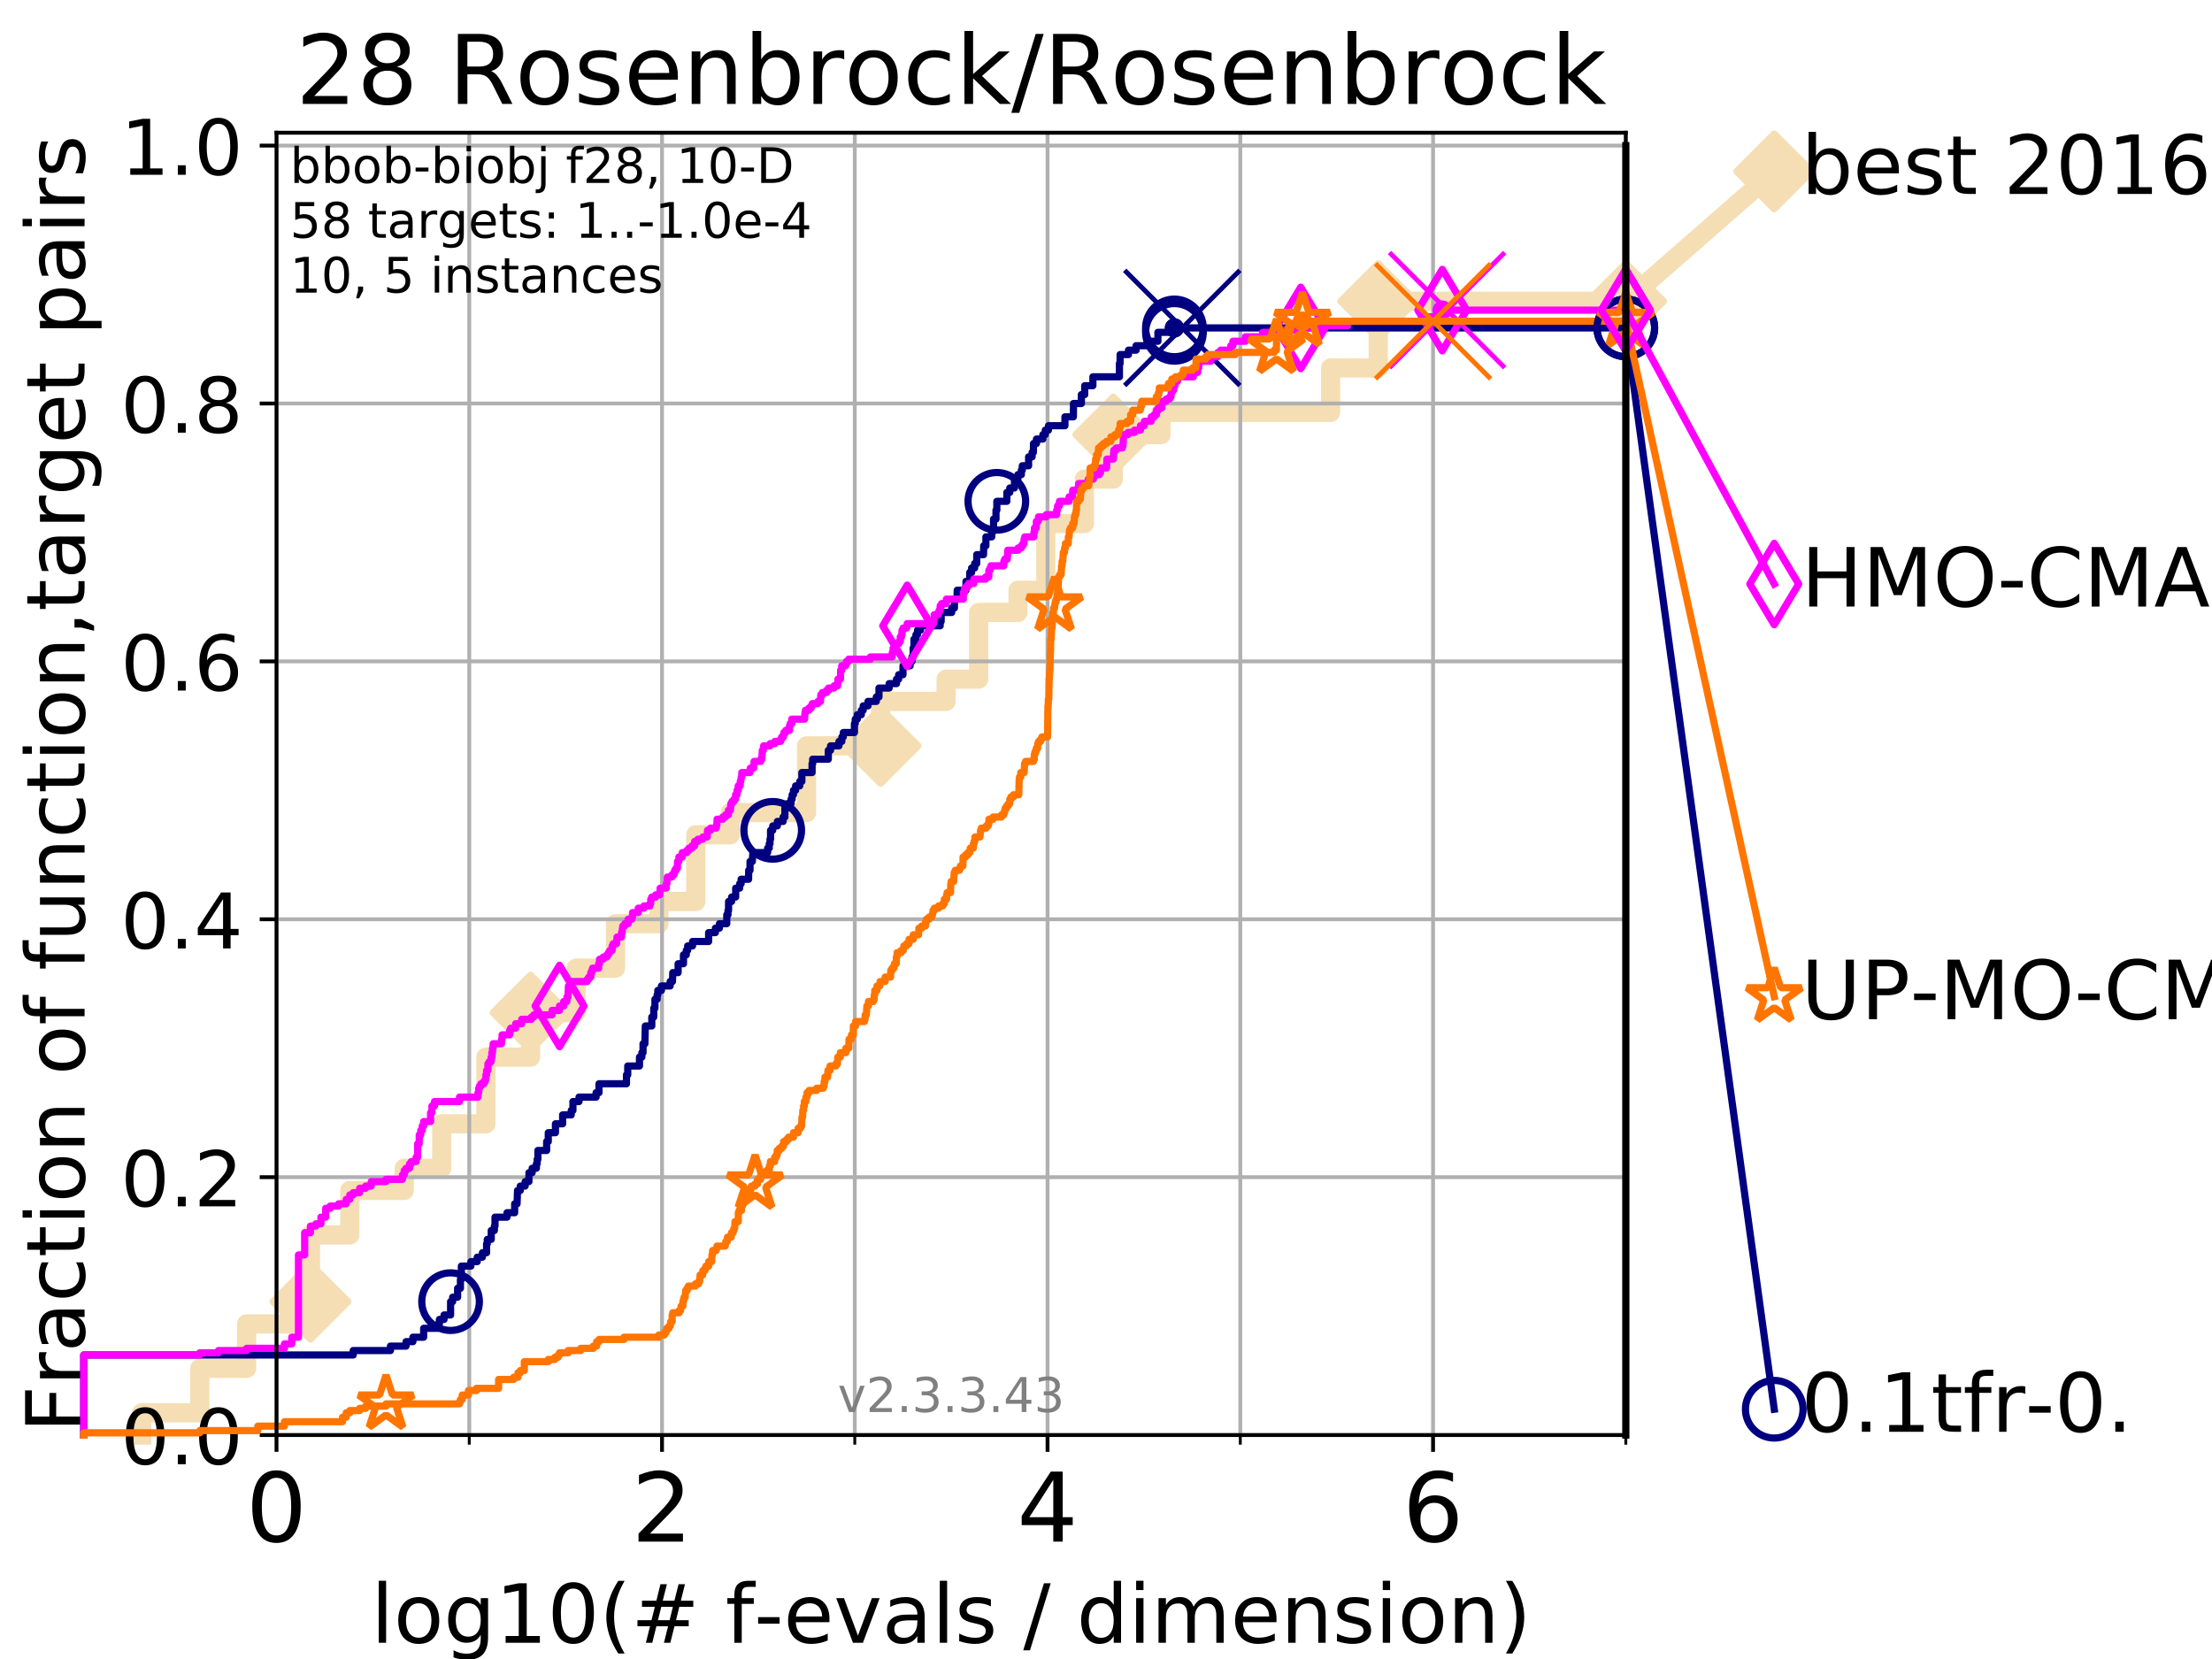 <?xml version="1.0" encoding="utf-8" standalone="no"?>
<!DOCTYPE svg PUBLIC "-//W3C//DTD SVG 1.1//EN"
  "http://www.w3.org/Graphics/SVG/1.1/DTD/svg11.dtd">
<!-- Created with matplotlib (https://matplotlib.org/) -->
<svg height="345.6pt" version="1.1" viewBox="0 0 460.8 345.6" width="460.8pt" xmlns="http://www.w3.org/2000/svg" xmlns:xlink="http://www.w3.org/1999/xlink">
 <defs>
  <style type="text/css">
*{stroke-linecap:butt;stroke-linejoin:round;}
  </style>
 </defs>
 <g id="figure_1">
  <g id="patch_1">
   <path d="M 0 345.6 
L 460.8 345.6 
L 460.8 0 
L 0 0 
z
" style="fill:#ffffff;"/>
  </g>
  <g id="axes_1">
   <g id="patch_2">
    <path d="M 57.6 298.944 
L 338.688 298.944 
L 338.688 27.648 
L 57.6 27.648 
z
" style="fill:#ffffff;"/>
   </g>
   <g id="line2d_1">
    <path d="M 29.533 298.944 
L 29.533 294.313 
L 41.621 294.313 
L 41.621 285.05 
L 51.38 285.05 
L 51.38 275.788 
L 63.468 275.788 
L 63.468 271.157 
L 64.671 271.157 
L 64.671 257.263 
L 72.868 257.263 
L 72.868 248.001 
L 84.213 248.001 
L 84.213 243.37 
L 92.027 243.37 
L 92.027 234.107 
L 101.223 234.107 
L 101.223 220.214 
L 110.527 220.214 
L 110.527 210.951 
L 119.997 210.951 
L 119.997 201.689 
L 128.23 201.689 
L 128.23 192.426 
L 137.271 192.426 
L 137.271 187.795 
L 144.947 187.795 
L 144.947 173.901 
L 152.138 173.901 
L 152.138 169.27 
L 168.023 169.27 
L 168.023 155.377 
L 183.436 155.377 
L 183.436 146.114 
L 197.086 146.114 
L 197.086 141.483 
L 203.872 141.483 
L 203.872 127.589 
L 212.066 127.589 
L 212.066 122.958 
L 217.862 122.958 
L 217.862 109.065 
L 225.904 109.065 
L 225.904 99.802 
L 231.929 99.802 
L 231.929 90.54 
L 241.862 90.54 
L 241.862 85.909 
L 277.186 85.909 
L 277.186 76.646 
L 287.112 76.646 
L 287.112 62.753 
L 338.688 62.753 
" style="fill:none;stroke:#f5deb3;stroke-linecap:square;stroke-width:4;"/>
   </g>
   <g id="line2d_2">
    <defs>
     <path d="M 0 7.778 
L 7.778 0 
L 0 -7.778 
L -7.778 0 
z
" id="m8b5be57ada" style="stroke:#f5deb3;stroke-linejoin:miter;stroke-width:1.5;"/>
    </defs>
    <g>
     <use style="fill:#f5deb3;stroke:#f5deb3;stroke-linejoin:miter;stroke-width:1.5;" x="64.671" xlink:href="#m8b5be57ada" y="271.157"/>
     <use style="fill:#f5deb3;stroke:#f5deb3;stroke-linejoin:miter;stroke-width:1.5;" x="110.527" xlink:href="#m8b5be57ada" y="210.951"/>
     <use style="fill:#f5deb3;stroke:#f5deb3;stroke-linejoin:miter;stroke-width:1.5;" x="183.436" xlink:href="#m8b5be57ada" y="155.377"/>
     <use style="fill:#f5deb3;stroke:#f5deb3;stroke-linejoin:miter;stroke-width:1.5;" x="231.929" xlink:href="#m8b5be57ada" y="90.54"/>
     <use style="fill:#f5deb3;stroke:#f5deb3;stroke-linejoin:miter;stroke-width:1.5;" x="287.112" xlink:href="#m8b5be57ada" y="62.753"/>
     <use style="fill:#f5deb3;stroke:#f5deb3;stroke-linejoin:miter;stroke-width:1.5;" x="338.688" xlink:href="#m8b5be57ada" y="62.753"/>
    </g>
   </g>
   <g id="line2d_3">
    <path style="fill:none;stroke:#f5deb3;stroke-linecap:square;stroke-width:4;"/>
    <g/>
   </g>
   <g id="line2d_4">
    <path d="M 338.688 62.753 
L 369.608 35.706 
" style="fill:none;stroke:#f5deb3;stroke-linecap:square;stroke-width:4;"/>
    <g>
     <use style="fill:#f5deb3;stroke:#f5deb3;stroke-linejoin:miter;stroke-width:1.5;" x="338.688" xlink:href="#m8b5be57ada" y="62.753"/>
     <use style="fill:#f5deb3;stroke:#f5deb3;stroke-linejoin:miter;stroke-width:1.5;" x="369.608" xlink:href="#m8b5be57ada" y="35.706"/>
    </g>
   </g>
   <g id="matplotlib.axis_1">
    <g id="xtick_1">
     <g id="line2d_5">
      <path clip-path="url(#p153eb581c2)" d="M 57.6 298.944 
L 57.6 27.648 
" style="fill:none;stroke:#b0b0b0;stroke-linecap:square;stroke-width:0.8;"/>
     </g>
     <g id="line2d_6">
      <defs>
       <path d="M 0 0 
L 0 3.5 
" id="mc426ff38bf" style="stroke:#000000;stroke-width:0.8;"/>
      </defs>
      <g>
       <use style="stroke:#000000;stroke-width:0.8;" x="57.6" xlink:href="#mc426ff38bf" y="298.944"/>
      </g>
     </g>
     <g id="text_1">
      <!-- 0 -->
      <defs>
       <path d="M 31.781 66.406 
Q 24.172 66.406 20.328 58.906 
Q 16.5 51.422 16.5 36.375 
Q 16.5 21.391 20.328 13.891 
Q 24.172 6.391 31.781 6.391 
Q 39.453 6.391 43.281 13.891 
Q 47.125 21.391 47.125 36.375 
Q 47.125 51.422 43.281 58.906 
Q 39.453 66.406 31.781 66.406 
z
M 31.781 74.219 
Q 44.047 74.219 50.516 64.516 
Q 56.984 54.828 56.984 36.375 
Q 56.984 17.969 50.516 8.266 
Q 44.047 -1.422 31.781 -1.422 
Q 19.531 -1.422 13.062 8.266 
Q 6.594 17.969 6.594 36.375 
Q 6.594 54.828 13.062 64.516 
Q 19.531 74.219 31.781 74.219 
z
" id="DejaVuSans-48"/>
      </defs>
      <g transform="translate(51.237 321.141)scale(0.2 -0.2)">
       <use xlink:href="#DejaVuSans-48"/>
      </g>
     </g>
    </g>
    <g id="xtick_2">
     <g id="line2d_7">
      <path clip-path="url(#p153eb581c2)" d="M 137.911 298.944 
L 137.911 27.648 
" style="fill:none;stroke:#b0b0b0;stroke-linecap:square;stroke-width:0.8;"/>
     </g>
     <g id="line2d_8">
      <g>
       <use style="stroke:#000000;stroke-width:0.8;" x="137.911" xlink:href="#mc426ff38bf" y="298.944"/>
      </g>
     </g>
     <g id="text_2">
      <!-- 2 -->
      <defs>
       <path d="M 19.188 8.297 
L 53.609 8.297 
L 53.609 0 
L 7.328 0 
L 7.328 8.297 
Q 12.938 14.109 22.625 23.891 
Q 32.328 33.688 34.812 36.531 
Q 39.547 41.844 41.422 45.531 
Q 43.312 49.219 43.312 52.781 
Q 43.312 58.594 39.234 62.25 
Q 35.156 65.922 28.609 65.922 
Q 23.969 65.922 18.812 64.312 
Q 13.672 62.703 7.812 59.422 
L 7.812 69.391 
Q 13.766 71.781 18.938 73 
Q 24.125 74.219 28.422 74.219 
Q 39.75 74.219 46.484 68.547 
Q 53.219 62.891 53.219 53.422 
Q 53.219 48.922 51.531 44.891 
Q 49.859 40.875 45.406 35.406 
Q 44.188 33.984 37.641 27.219 
Q 31.109 20.453 19.188 8.297 
z
" id="DejaVuSans-50"/>
      </defs>
      <g transform="translate(131.548 321.141)scale(0.2 -0.2)">
       <use xlink:href="#DejaVuSans-50"/>
      </g>
     </g>
    </g>
    <g id="xtick_3">
     <g id="line2d_9">
      <path clip-path="url(#p153eb581c2)" d="M 218.222 298.944 
L 218.222 27.648 
" style="fill:none;stroke:#b0b0b0;stroke-linecap:square;stroke-width:0.8;"/>
     </g>
     <g id="line2d_10">
      <g>
       <use style="stroke:#000000;stroke-width:0.8;" x="218.222" xlink:href="#mc426ff38bf" y="298.944"/>
      </g>
     </g>
     <g id="text_3">
      <!-- 4 -->
      <defs>
       <path d="M 37.797 64.312 
L 12.891 25.391 
L 37.797 25.391 
z
M 35.203 72.906 
L 47.609 72.906 
L 47.609 25.391 
L 58.016 25.391 
L 58.016 17.188 
L 47.609 17.188 
L 47.609 0 
L 37.797 0 
L 37.797 17.188 
L 4.891 17.188 
L 4.891 26.703 
z
" id="DejaVuSans-52"/>
      </defs>
      <g transform="translate(211.859 321.141)scale(0.2 -0.2)">
       <use xlink:href="#DejaVuSans-52"/>
      </g>
     </g>
    </g>
    <g id="xtick_4">
     <g id="line2d_11">
      <path clip-path="url(#p153eb581c2)" d="M 298.533 298.944 
L 298.533 27.648 
" style="fill:none;stroke:#b0b0b0;stroke-linecap:square;stroke-width:0.8;"/>
     </g>
     <g id="line2d_12">
      <g>
       <use style="stroke:#000000;stroke-width:0.8;" x="298.533" xlink:href="#mc426ff38bf" y="298.944"/>
      </g>
     </g>
     <g id="text_4">
      <!-- 6 -->
      <defs>
       <path d="M 33.016 40.375 
Q 26.375 40.375 22.484 35.828 
Q 18.609 31.297 18.609 23.391 
Q 18.609 15.531 22.484 10.953 
Q 26.375 6.391 33.016 6.391 
Q 39.656 6.391 43.531 10.953 
Q 47.406 15.531 47.406 23.391 
Q 47.406 31.297 43.531 35.828 
Q 39.656 40.375 33.016 40.375 
z
M 52.594 71.297 
L 52.594 62.312 
Q 48.875 64.062 45.094 64.984 
Q 41.312 65.922 37.594 65.922 
Q 27.828 65.922 22.672 59.328 
Q 17.531 52.734 16.797 39.406 
Q 19.672 43.656 24.016 45.922 
Q 28.375 48.188 33.594 48.188 
Q 44.578 48.188 50.953 41.516 
Q 57.328 34.859 57.328 23.391 
Q 57.328 12.156 50.688 5.359 
Q 44.047 -1.422 33.016 -1.422 
Q 20.359 -1.422 13.672 8.266 
Q 6.984 17.969 6.984 36.375 
Q 6.984 53.656 15.188 63.938 
Q 23.391 74.219 37.203 74.219 
Q 40.922 74.219 44.703 73.484 
Q 48.484 72.75 52.594 71.297 
z
" id="DejaVuSans-54"/>
      </defs>
      <g transform="translate(292.17 321.141)scale(0.2 -0.2)">
       <use xlink:href="#DejaVuSans-54"/>
      </g>
     </g>
    </g>
    <g id="xtick_5">
     <g id="line2d_13">
      <path clip-path="url(#p153eb581c2)" d="M 97.755 298.944 
L 97.755 27.648 
" style="fill:none;stroke:#b0b0b0;stroke-linecap:square;stroke-width:0.8;"/>
     </g>
     <g id="line2d_14">
      <defs>
       <path d="M 0 0 
L 0 2 
" id="m979eb8610c" style="stroke:#000000;stroke-width:0.6;"/>
      </defs>
      <g>
       <use style="stroke:#000000;stroke-width:0.6;" x="97.755" xlink:href="#m979eb8610c" y="298.944"/>
      </g>
     </g>
    </g>
    <g id="xtick_6">
     <g id="line2d_15">
      <path clip-path="url(#p153eb581c2)" d="M 178.066 298.944 
L 178.066 27.648 
" style="fill:none;stroke:#b0b0b0;stroke-linecap:square;stroke-width:0.8;"/>
     </g>
     <g id="line2d_16">
      <g>
       <use style="stroke:#000000;stroke-width:0.6;" x="178.066" xlink:href="#m979eb8610c" y="298.944"/>
      </g>
     </g>
    </g>
    <g id="xtick_7">
     <g id="line2d_17">
      <path clip-path="url(#p153eb581c2)" d="M 258.377 298.944 
L 258.377 27.648 
" style="fill:none;stroke:#b0b0b0;stroke-linecap:square;stroke-width:0.8;"/>
     </g>
     <g id="line2d_18">
      <g>
       <use style="stroke:#000000;stroke-width:0.6;" x="258.377" xlink:href="#m979eb8610c" y="298.944"/>
      </g>
     </g>
    </g>
    <g id="xtick_8">
     <g id="line2d_19">
      <path clip-path="url(#p153eb581c2)" d="M 338.688 298.944 
L 338.688 27.648 
" style="fill:none;stroke:#b0b0b0;stroke-linecap:square;stroke-width:0.8;"/>
     </g>
     <g id="line2d_20">
      <g>
       <use style="stroke:#000000;stroke-width:0.6;" x="338.688" xlink:href="#m979eb8610c" y="298.944"/>
      </g>
     </g>
    </g>
    <g id="text_5">
     <!-- log10(# f-evals / dimension) -->
     <defs>
      <path d="M 9.422 75.984 
L 18.406 75.984 
L 18.406 0 
L 9.422 0 
z
" id="DejaVuSans-108"/>
      <path d="M 30.609 48.391 
Q 23.391 48.391 19.188 42.75 
Q 14.984 37.109 14.984 27.297 
Q 14.984 17.484 19.156 11.844 
Q 23.344 6.203 30.609 6.203 
Q 37.797 6.203 41.984 11.859 
Q 46.188 17.531 46.188 27.297 
Q 46.188 37.016 41.984 42.703 
Q 37.797 48.391 30.609 48.391 
z
M 30.609 56 
Q 42.328 56 49.016 48.375 
Q 55.719 40.766 55.719 27.297 
Q 55.719 13.875 49.016 6.219 
Q 42.328 -1.422 30.609 -1.422 
Q 18.844 -1.422 12.172 6.219 
Q 5.516 13.875 5.516 27.297 
Q 5.516 40.766 12.172 48.375 
Q 18.844 56 30.609 56 
z
" id="DejaVuSans-111"/>
      <path d="M 45.406 27.984 
Q 45.406 37.75 41.375 43.109 
Q 37.359 48.484 30.078 48.484 
Q 22.859 48.484 18.828 43.109 
Q 14.797 37.75 14.797 27.984 
Q 14.797 18.266 18.828 12.891 
Q 22.859 7.516 30.078 7.516 
Q 37.359 7.516 41.375 12.891 
Q 45.406 18.266 45.406 27.984 
z
M 54.391 6.781 
Q 54.391 -7.172 48.188 -13.984 
Q 42 -20.797 29.203 -20.797 
Q 24.469 -20.797 20.266 -20.094 
Q 16.062 -19.391 12.109 -17.922 
L 12.109 -9.188 
Q 16.062 -11.328 19.922 -12.344 
Q 23.781 -13.375 27.781 -13.375 
Q 36.625 -13.375 41.016 -8.766 
Q 45.406 -4.156 45.406 5.172 
L 45.406 9.625 
Q 42.625 4.781 38.281 2.391 
Q 33.938 0 27.875 0 
Q 17.828 0 11.672 7.656 
Q 5.516 15.328 5.516 27.984 
Q 5.516 40.672 11.672 48.328 
Q 17.828 56 27.875 56 
Q 33.938 56 38.281 53.609 
Q 42.625 51.219 45.406 46.391 
L 45.406 54.688 
L 54.391 54.688 
z
" id="DejaVuSans-103"/>
      <path d="M 12.406 8.297 
L 28.516 8.297 
L 28.516 63.922 
L 10.984 60.406 
L 10.984 69.391 
L 28.422 72.906 
L 38.281 72.906 
L 38.281 8.297 
L 54.391 8.297 
L 54.391 0 
L 12.406 0 
z
" id="DejaVuSans-49"/>
      <path d="M 31 75.875 
Q 24.469 64.656 21.281 53.656 
Q 18.109 42.672 18.109 31.391 
Q 18.109 20.125 21.312 9.062 
Q 24.516 -2 31 -13.188 
L 23.188 -13.188 
Q 15.875 -1.703 12.234 9.375 
Q 8.594 20.453 8.594 31.391 
Q 8.594 42.281 12.203 53.312 
Q 15.828 64.359 23.188 75.875 
z
" id="DejaVuSans-40"/>
      <path d="M 51.125 44 
L 36.922 44 
L 32.812 27.688 
L 47.125 27.688 
z
M 43.797 71.781 
L 38.719 51.516 
L 52.984 51.516 
L 58.109 71.781 
L 65.922 71.781 
L 60.891 51.516 
L 76.125 51.516 
L 76.125 44 
L 58.984 44 
L 54.984 27.688 
L 70.516 27.688 
L 70.516 20.219 
L 53.078 20.219 
L 48 0 
L 40.188 0 
L 45.219 20.219 
L 30.906 20.219 
L 25.875 0 
L 18.016 0 
L 23.094 20.219 
L 7.719 20.219 
L 7.719 27.688 
L 24.906 27.688 
L 29 44 
L 13.281 44 
L 13.281 51.516 
L 30.906 51.516 
L 35.891 71.781 
z
" id="DejaVuSans-35"/>
      <path id="DejaVuSans-32"/>
      <path d="M 37.109 75.984 
L 37.109 68.5 
L 28.516 68.5 
Q 23.688 68.5 21.797 66.547 
Q 19.922 64.594 19.922 59.516 
L 19.922 54.688 
L 34.719 54.688 
L 34.719 47.703 
L 19.922 47.703 
L 19.922 0 
L 10.891 0 
L 10.891 47.703 
L 2.297 47.703 
L 2.297 54.688 
L 10.891 54.688 
L 10.891 58.5 
Q 10.891 67.625 15.141 71.797 
Q 19.391 75.984 28.609 75.984 
z
" id="DejaVuSans-102"/>
      <path d="M 4.891 31.391 
L 31.203 31.391 
L 31.203 23.391 
L 4.891 23.391 
z
" id="DejaVuSans-45"/>
      <path d="M 56.203 29.594 
L 56.203 25.203 
L 14.891 25.203 
Q 15.484 15.922 20.484 11.062 
Q 25.484 6.203 34.422 6.203 
Q 39.594 6.203 44.453 7.469 
Q 49.312 8.734 54.109 11.281 
L 54.109 2.781 
Q 49.266 0.734 44.188 -0.344 
Q 39.109 -1.422 33.891 -1.422 
Q 20.797 -1.422 13.156 6.188 
Q 5.516 13.812 5.516 26.812 
Q 5.516 40.234 12.766 48.109 
Q 20.016 56 32.328 56 
Q 43.359 56 49.781 48.891 
Q 56.203 41.797 56.203 29.594 
z
M 47.219 32.234 
Q 47.125 39.594 43.094 43.984 
Q 39.062 48.391 32.422 48.391 
Q 24.906 48.391 20.391 44.141 
Q 15.875 39.891 15.188 32.172 
z
" id="DejaVuSans-101"/>
      <path d="M 2.984 54.688 
L 12.5 54.688 
L 29.594 8.797 
L 46.688 54.688 
L 56.203 54.688 
L 35.688 0 
L 23.484 0 
z
" id="DejaVuSans-118"/>
      <path d="M 34.281 27.484 
Q 23.391 27.484 19.188 25 
Q 14.984 22.516 14.984 16.5 
Q 14.984 11.719 18.141 8.906 
Q 21.297 6.109 26.703 6.109 
Q 34.188 6.109 38.703 11.406 
Q 43.219 16.703 43.219 25.484 
L 43.219 27.484 
z
M 52.203 31.203 
L 52.203 0 
L 43.219 0 
L 43.219 8.297 
Q 40.141 3.328 35.547 0.953 
Q 30.953 -1.422 24.312 -1.422 
Q 15.922 -1.422 10.953 3.297 
Q 6 8.016 6 15.922 
Q 6 25.141 12.172 29.828 
Q 18.359 34.516 30.609 34.516 
L 43.219 34.516 
L 43.219 35.406 
Q 43.219 41.609 39.141 45 
Q 35.062 48.391 27.688 48.391 
Q 23 48.391 18.547 47.266 
Q 14.109 46.141 10.016 43.891 
L 10.016 52.203 
Q 14.938 54.109 19.578 55.047 
Q 24.219 56 28.609 56 
Q 40.484 56 46.344 49.844 
Q 52.203 43.703 52.203 31.203 
z
" id="DejaVuSans-97"/>
      <path d="M 44.281 53.078 
L 44.281 44.578 
Q 40.484 46.531 36.375 47.5 
Q 32.281 48.484 27.875 48.484 
Q 21.188 48.484 17.844 46.438 
Q 14.5 44.391 14.5 40.281 
Q 14.5 37.156 16.891 35.375 
Q 19.281 33.594 26.516 31.984 
L 29.594 31.297 
Q 39.156 29.25 43.188 25.516 
Q 47.219 21.781 47.219 15.094 
Q 47.219 7.469 41.188 3.016 
Q 35.156 -1.422 24.609 -1.422 
Q 20.219 -1.422 15.453 -0.562 
Q 10.688 0.297 5.422 2 
L 5.422 11.281 
Q 10.406 8.688 15.234 7.391 
Q 20.062 6.109 24.812 6.109 
Q 31.156 6.109 34.562 8.281 
Q 37.984 10.453 37.984 14.406 
Q 37.984 18.062 35.516 20.016 
Q 33.062 21.969 24.703 23.781 
L 21.578 24.516 
Q 13.234 26.266 9.516 29.906 
Q 5.812 33.547 5.812 39.891 
Q 5.812 47.609 11.281 51.797 
Q 16.75 56 26.812 56 
Q 31.781 56 36.172 55.266 
Q 40.578 54.547 44.281 53.078 
z
" id="DejaVuSans-115"/>
      <path d="M 25.391 72.906 
L 33.688 72.906 
L 8.297 -9.281 
L 0 -9.281 
z
" id="DejaVuSans-47"/>
      <path d="M 45.406 46.391 
L 45.406 75.984 
L 54.391 75.984 
L 54.391 0 
L 45.406 0 
L 45.406 8.203 
Q 42.578 3.328 38.25 0.953 
Q 33.938 -1.422 27.875 -1.422 
Q 17.969 -1.422 11.734 6.484 
Q 5.516 14.406 5.516 27.297 
Q 5.516 40.188 11.734 48.094 
Q 17.969 56 27.875 56 
Q 33.938 56 38.25 53.625 
Q 42.578 51.266 45.406 46.391 
z
M 14.797 27.297 
Q 14.797 17.391 18.875 11.75 
Q 22.953 6.109 30.078 6.109 
Q 37.203 6.109 41.297 11.75 
Q 45.406 17.391 45.406 27.297 
Q 45.406 37.203 41.297 42.844 
Q 37.203 48.484 30.078 48.484 
Q 22.953 48.484 18.875 42.844 
Q 14.797 37.203 14.797 27.297 
z
" id="DejaVuSans-100"/>
      <path d="M 9.422 54.688 
L 18.406 54.688 
L 18.406 0 
L 9.422 0 
z
M 9.422 75.984 
L 18.406 75.984 
L 18.406 64.594 
L 9.422 64.594 
z
" id="DejaVuSans-105"/>
      <path d="M 52 44.188 
Q 55.375 50.25 60.062 53.125 
Q 64.75 56 71.094 56 
Q 79.641 56 84.281 50.016 
Q 88.922 44.047 88.922 33.016 
L 88.922 0 
L 79.891 0 
L 79.891 32.719 
Q 79.891 40.578 77.094 44.375 
Q 74.312 48.188 68.609 48.188 
Q 61.625 48.188 57.562 43.547 
Q 53.516 38.922 53.516 30.906 
L 53.516 0 
L 44.484 0 
L 44.484 32.719 
Q 44.484 40.625 41.703 44.406 
Q 38.922 48.188 33.109 48.188 
Q 26.219 48.188 22.156 43.531 
Q 18.109 38.875 18.109 30.906 
L 18.109 0 
L 9.078 0 
L 9.078 54.688 
L 18.109 54.688 
L 18.109 46.188 
Q 21.188 51.219 25.484 53.609 
Q 29.781 56 35.688 56 
Q 41.656 56 45.828 52.969 
Q 50 49.953 52 44.188 
z
" id="DejaVuSans-109"/>
      <path d="M 54.891 33.016 
L 54.891 0 
L 45.906 0 
L 45.906 32.719 
Q 45.906 40.484 42.875 44.328 
Q 39.844 48.188 33.797 48.188 
Q 26.516 48.188 22.312 43.547 
Q 18.109 38.922 18.109 30.906 
L 18.109 0 
L 9.078 0 
L 9.078 54.688 
L 18.109 54.688 
L 18.109 46.188 
Q 21.344 51.125 25.703 53.562 
Q 30.078 56 35.797 56 
Q 45.219 56 50.047 50.172 
Q 54.891 44.344 54.891 33.016 
z
" id="DejaVuSans-110"/>
      <path d="M 8.016 75.875 
L 15.828 75.875 
Q 23.141 64.359 26.781 53.312 
Q 30.422 42.281 30.422 31.391 
Q 30.422 20.453 26.781 9.375 
Q 23.141 -1.703 15.828 -13.188 
L 8.016 -13.188 
Q 14.5 -2 17.703 9.062 
Q 20.906 20.125 20.906 31.391 
Q 20.906 42.672 17.703 53.656 
Q 14.5 64.656 8.016 75.875 
z
" id="DejaVuSans-41"/>
     </defs>
     <g transform="translate(77.303 342.218)scale(0.17 -0.17)">
      <use xlink:href="#DejaVuSans-108"/>
      <use x="27.783" xlink:href="#DejaVuSans-111"/>
      <use x="88.965" xlink:href="#DejaVuSans-103"/>
      <use x="152.441" xlink:href="#DejaVuSans-49"/>
      <use x="216.064" xlink:href="#DejaVuSans-48"/>
      <use x="279.688" xlink:href="#DejaVuSans-40"/>
      <use x="318.701" xlink:href="#DejaVuSans-35"/>
      <use x="402.49" xlink:href="#DejaVuSans-32"/>
      <use x="434.277" xlink:href="#DejaVuSans-102"/>
      <use x="469.404" xlink:href="#DejaVuSans-45"/>
      <use x="505.488" xlink:href="#DejaVuSans-101"/>
      <use x="567.012" xlink:href="#DejaVuSans-118"/>
      <use x="626.191" xlink:href="#DejaVuSans-97"/>
      <use x="687.471" xlink:href="#DejaVuSans-108"/>
      <use x="715.254" xlink:href="#DejaVuSans-115"/>
      <use x="767.354" xlink:href="#DejaVuSans-32"/>
      <use x="799.141" xlink:href="#DejaVuSans-47"/>
      <use x="832.832" xlink:href="#DejaVuSans-32"/>
      <use x="864.619" xlink:href="#DejaVuSans-100"/>
      <use x="928.096" xlink:href="#DejaVuSans-105"/>
      <use x="955.879" xlink:href="#DejaVuSans-109"/>
      <use x="1053.291" xlink:href="#DejaVuSans-101"/>
      <use x="1114.814" xlink:href="#DejaVuSans-110"/>
      <use x="1178.193" xlink:href="#DejaVuSans-115"/>
      <use x="1230.293" xlink:href="#DejaVuSans-105"/>
      <use x="1258.076" xlink:href="#DejaVuSans-111"/>
      <use x="1319.258" xlink:href="#DejaVuSans-110"/>
      <use x="1382.637" xlink:href="#DejaVuSans-41"/>
     </g>
    </g>
   </g>
   <g id="matplotlib.axis_2">
    <g id="ytick_1">
     <g id="line2d_21">
      <path clip-path="url(#p153eb581c2)" d="M 57.6 298.944 
L 338.688 298.944 
" style="fill:none;stroke:#b0b0b0;stroke-linecap:square;stroke-width:0.8;"/>
     </g>
     <g id="line2d_22">
      <defs>
       <path d="M 0 0 
L -3.5 0 
" id="mfe9896e9cc" style="stroke:#000000;stroke-width:0.8;"/>
      </defs>
      <g>
       <use style="stroke:#000000;stroke-width:0.8;" x="57.6" xlink:href="#mfe9896e9cc" y="298.944"/>
      </g>
     </g>
     <g id="text_6">
      <!-- 0.0 -->
      <defs>
       <path d="M 10.688 12.406 
L 21 12.406 
L 21 0 
L 10.688 0 
z
" id="DejaVuSans-46"/>
      </defs>
      <g transform="translate(25.155 305.023)scale(0.16 -0.16)">
       <use xlink:href="#DejaVuSans-48"/>
       <use x="63.623" xlink:href="#DejaVuSans-46"/>
       <use x="95.41" xlink:href="#DejaVuSans-48"/>
      </g>
     </g>
    </g>
    <g id="ytick_2">
     <g id="line2d_23">
      <path clip-path="url(#p153eb581c2)" d="M 57.6 245.222 
L 338.688 245.222 
" style="fill:none;stroke:#b0b0b0;stroke-linecap:square;stroke-width:0.8;"/>
     </g>
     <g id="line2d_24">
      <g>
       <use style="stroke:#000000;stroke-width:0.8;" x="57.6" xlink:href="#mfe9896e9cc" y="245.222"/>
      </g>
     </g>
     <g id="text_7">
      <!-- 0.2 -->
      <g transform="translate(25.155 251.301)scale(0.16 -0.16)">
       <use xlink:href="#DejaVuSans-48"/>
       <use x="63.623" xlink:href="#DejaVuSans-46"/>
       <use x="95.41" xlink:href="#DejaVuSans-50"/>
      </g>
     </g>
    </g>
    <g id="ytick_3">
     <g id="line2d_25">
      <path clip-path="url(#p153eb581c2)" d="M 57.6 191.5 
L 338.688 191.5 
" style="fill:none;stroke:#b0b0b0;stroke-linecap:square;stroke-width:0.8;"/>
     </g>
     <g id="line2d_26">
      <g>
       <use style="stroke:#000000;stroke-width:0.8;" x="57.6" xlink:href="#mfe9896e9cc" y="191.5"/>
      </g>
     </g>
     <g id="text_8">
      <!-- 0.4 -->
      <g transform="translate(25.155 197.579)scale(0.16 -0.16)">
       <use xlink:href="#DejaVuSans-48"/>
       <use x="63.623" xlink:href="#DejaVuSans-46"/>
       <use x="95.41" xlink:href="#DejaVuSans-52"/>
      </g>
     </g>
    </g>
    <g id="ytick_4">
     <g id="line2d_27">
      <path clip-path="url(#p153eb581c2)" d="M 57.6 137.778 
L 338.688 137.778 
" style="fill:none;stroke:#b0b0b0;stroke-linecap:square;stroke-width:0.8;"/>
     </g>
     <g id="line2d_28">
      <g>
       <use style="stroke:#000000;stroke-width:0.8;" x="57.6" xlink:href="#mfe9896e9cc" y="137.778"/>
      </g>
     </g>
     <g id="text_9">
      <!-- 0.6 -->
      <g transform="translate(25.155 143.857)scale(0.16 -0.16)">
       <use xlink:href="#DejaVuSans-48"/>
       <use x="63.623" xlink:href="#DejaVuSans-46"/>
       <use x="95.41" xlink:href="#DejaVuSans-54"/>
      </g>
     </g>
    </g>
    <g id="ytick_5">
     <g id="line2d_29">
      <path clip-path="url(#p153eb581c2)" d="M 57.6 84.056 
L 338.688 84.056 
" style="fill:none;stroke:#b0b0b0;stroke-linecap:square;stroke-width:0.8;"/>
     </g>
     <g id="line2d_30">
      <g>
       <use style="stroke:#000000;stroke-width:0.8;" x="57.6" xlink:href="#mfe9896e9cc" y="84.056"/>
      </g>
     </g>
     <g id="text_10">
      <!-- 0.8 -->
      <defs>
       <path d="M 31.781 34.625 
Q 24.75 34.625 20.719 30.859 
Q 16.703 27.094 16.703 20.516 
Q 16.703 13.922 20.719 10.156 
Q 24.75 6.391 31.781 6.391 
Q 38.812 6.391 42.859 10.172 
Q 46.922 13.969 46.922 20.516 
Q 46.922 27.094 42.891 30.859 
Q 38.875 34.625 31.781 34.625 
z
M 21.922 38.812 
Q 15.578 40.375 12.031 44.719 
Q 8.5 49.078 8.5 55.328 
Q 8.5 64.062 14.719 69.141 
Q 20.953 74.219 31.781 74.219 
Q 42.672 74.219 48.875 69.141 
Q 55.078 64.062 55.078 55.328 
Q 55.078 49.078 51.531 44.719 
Q 48 40.375 41.703 38.812 
Q 48.828 37.156 52.797 32.312 
Q 56.781 27.484 56.781 20.516 
Q 56.781 9.906 50.312 4.234 
Q 43.844 -1.422 31.781 -1.422 
Q 19.734 -1.422 13.25 4.234 
Q 6.781 9.906 6.781 20.516 
Q 6.781 27.484 10.781 32.312 
Q 14.797 37.156 21.922 38.812 
z
M 18.312 54.391 
Q 18.312 48.734 21.844 45.562 
Q 25.391 42.391 31.781 42.391 
Q 38.141 42.391 41.719 45.562 
Q 45.312 48.734 45.312 54.391 
Q 45.312 60.062 41.719 63.234 
Q 38.141 66.406 31.781 66.406 
Q 25.391 66.406 21.844 63.234 
Q 18.312 60.062 18.312 54.391 
z
" id="DejaVuSans-56"/>
      </defs>
      <g transform="translate(25.155 90.135)scale(0.16 -0.16)">
       <use xlink:href="#DejaVuSans-48"/>
       <use x="63.623" xlink:href="#DejaVuSans-46"/>
       <use x="95.41" xlink:href="#DejaVuSans-56"/>
      </g>
     </g>
    </g>
    <g id="ytick_6">
     <g id="line2d_31">
      <path clip-path="url(#p153eb581c2)" d="M 57.6 30.334 
L 338.688 30.334 
" style="fill:none;stroke:#b0b0b0;stroke-linecap:square;stroke-width:0.8;"/>
     </g>
     <g id="line2d_32">
      <g>
       <use style="stroke:#000000;stroke-width:0.8;" x="57.6" xlink:href="#mfe9896e9cc" y="30.334"/>
      </g>
     </g>
     <g id="text_11">
      <!-- 1.0 -->
      <g transform="translate(25.155 36.413)scale(0.16 -0.16)">
       <use xlink:href="#DejaVuSans-49"/>
       <use x="63.623" xlink:href="#DejaVuSans-46"/>
       <use x="95.41" xlink:href="#DejaVuSans-48"/>
      </g>
     </g>
    </g>
    <g id="text_12">
     <!-- Fraction of function,target pairs -->
     <defs>
      <path d="M 9.812 72.906 
L 51.703 72.906 
L 51.703 64.594 
L 19.672 64.594 
L 19.672 43.109 
L 48.578 43.109 
L 48.578 34.812 
L 19.672 34.812 
L 19.672 0 
L 9.812 0 
z
" id="DejaVuSans-70"/>
      <path d="M 41.109 46.297 
Q 39.594 47.172 37.812 47.578 
Q 36.031 48 33.891 48 
Q 26.266 48 22.188 43.047 
Q 18.109 38.094 18.109 28.812 
L 18.109 0 
L 9.078 0 
L 9.078 54.688 
L 18.109 54.688 
L 18.109 46.188 
Q 20.953 51.172 25.484 53.578 
Q 30.031 56 36.531 56 
Q 37.453 56 38.578 55.875 
Q 39.703 55.766 41.062 55.516 
z
" id="DejaVuSans-114"/>
      <path d="M 48.781 52.594 
L 48.781 44.188 
Q 44.969 46.297 41.141 47.344 
Q 37.312 48.391 33.406 48.391 
Q 24.656 48.391 19.812 42.844 
Q 14.984 37.312 14.984 27.297 
Q 14.984 17.281 19.812 11.734 
Q 24.656 6.203 33.406 6.203 
Q 37.312 6.203 41.141 7.25 
Q 44.969 8.297 48.781 10.406 
L 48.781 2.094 
Q 45.016 0.344 40.984 -0.531 
Q 36.969 -1.422 32.422 -1.422 
Q 20.062 -1.422 12.781 6.344 
Q 5.516 14.109 5.516 27.297 
Q 5.516 40.672 12.859 48.328 
Q 20.219 56 33.016 56 
Q 37.156 56 41.109 55.141 
Q 45.062 54.297 48.781 52.594 
z
" id="DejaVuSans-99"/>
      <path d="M 18.312 70.219 
L 18.312 54.688 
L 36.812 54.688 
L 36.812 47.703 
L 18.312 47.703 
L 18.312 18.016 
Q 18.312 11.328 20.141 9.422 
Q 21.969 7.516 27.594 7.516 
L 36.812 7.516 
L 36.812 0 
L 27.594 0 
Q 17.188 0 13.234 3.875 
Q 9.281 7.766 9.281 18.016 
L 9.281 47.703 
L 2.688 47.703 
L 2.688 54.688 
L 9.281 54.688 
L 9.281 70.219 
z
" id="DejaVuSans-116"/>
      <path d="M 8.5 21.578 
L 8.5 54.688 
L 17.484 54.688 
L 17.484 21.922 
Q 17.484 14.156 20.5 10.266 
Q 23.531 6.391 29.594 6.391 
Q 36.859 6.391 41.078 11.031 
Q 45.312 15.672 45.312 23.688 
L 45.312 54.688 
L 54.297 54.688 
L 54.297 0 
L 45.312 0 
L 45.312 8.406 
Q 42.047 3.422 37.719 1 
Q 33.406 -1.422 27.688 -1.422 
Q 18.266 -1.422 13.375 4.438 
Q 8.5 10.297 8.5 21.578 
z
M 31.109 56 
z
" id="DejaVuSans-117"/>
      <path d="M 11.719 12.406 
L 22.016 12.406 
L 22.016 4 
L 14.016 -11.625 
L 7.719 -11.625 
L 11.719 4 
z
" id="DejaVuSans-44"/>
      <path d="M 18.109 8.203 
L 18.109 -20.797 
L 9.078 -20.797 
L 9.078 54.688 
L 18.109 54.688 
L 18.109 46.391 
Q 20.953 51.266 25.266 53.625 
Q 29.594 56 35.594 56 
Q 45.562 56 51.781 48.094 
Q 58.016 40.188 58.016 27.297 
Q 58.016 14.406 51.781 6.484 
Q 45.562 -1.422 35.594 -1.422 
Q 29.594 -1.422 25.266 0.953 
Q 20.953 3.328 18.109 8.203 
z
M 48.688 27.297 
Q 48.688 37.203 44.609 42.844 
Q 40.531 48.484 33.406 48.484 
Q 26.266 48.484 22.188 42.844 
Q 18.109 37.203 18.109 27.297 
Q 18.109 17.391 22.188 11.75 
Q 26.266 6.109 33.406 6.109 
Q 40.531 6.109 44.609 11.75 
Q 48.688 17.391 48.688 27.297 
z
" id="DejaVuSans-112"/>
     </defs>
     <g transform="translate(17.62 298.435)rotate(-90)scale(0.17 -0.17)">
      <use xlink:href="#DejaVuSans-70"/>
      <use x="57.41" xlink:href="#DejaVuSans-114"/>
      <use x="98.523" xlink:href="#DejaVuSans-97"/>
      <use x="159.803" xlink:href="#DejaVuSans-99"/>
      <use x="214.783" xlink:href="#DejaVuSans-116"/>
      <use x="253.992" xlink:href="#DejaVuSans-105"/>
      <use x="281.775" xlink:href="#DejaVuSans-111"/>
      <use x="342.957" xlink:href="#DejaVuSans-110"/>
      <use x="406.336" xlink:href="#DejaVuSans-32"/>
      <use x="438.123" xlink:href="#DejaVuSans-111"/>
      <use x="499.305" xlink:href="#DejaVuSans-102"/>
      <use x="534.51" xlink:href="#DejaVuSans-32"/>
      <use x="566.297" xlink:href="#DejaVuSans-102"/>
      <use x="601.502" xlink:href="#DejaVuSans-117"/>
      <use x="664.881" xlink:href="#DejaVuSans-110"/>
      <use x="728.26" xlink:href="#DejaVuSans-99"/>
      <use x="783.24" xlink:href="#DejaVuSans-116"/>
      <use x="822.449" xlink:href="#DejaVuSans-105"/>
      <use x="850.232" xlink:href="#DejaVuSans-111"/>
      <use x="911.414" xlink:href="#DejaVuSans-110"/>
      <use x="974.793" xlink:href="#DejaVuSans-44"/>
      <use x="1006.58" xlink:href="#DejaVuSans-116"/>
      <use x="1045.789" xlink:href="#DejaVuSans-97"/>
      <use x="1107.068" xlink:href="#DejaVuSans-114"/>
      <use x="1148.166" xlink:href="#DejaVuSans-103"/>
      <use x="1211.643" xlink:href="#DejaVuSans-101"/>
      <use x="1273.166" xlink:href="#DejaVuSans-116"/>
      <use x="1312.375" xlink:href="#DejaVuSans-32"/>
      <use x="1344.162" xlink:href="#DejaVuSans-112"/>
      <use x="1407.639" xlink:href="#DejaVuSans-97"/>
      <use x="1468.918" xlink:href="#DejaVuSans-105"/>
      <use x="1496.701" xlink:href="#DejaVuSans-114"/>
      <use x="1537.814" xlink:href="#DejaVuSans-115"/>
     </g>
    </g>
   </g>
   <g id="line2d_33">
    <defs>
     <path d="M 0 1.5 
C 0.398 1.5 0.779 1.342 1.061 1.061 
C 1.342 0.779 1.5 0.398 1.5 0 
C 1.5 -0.398 1.342 -0.779 1.061 -1.061 
C 0.779 -1.342 0.398 -1.5 0 -1.5 
C -0.398 -1.5 -0.779 -1.342 -1.061 -1.061 
C -1.342 -0.779 -1.5 -0.398 -1.5 0 
C -1.5 0.398 -1.342 0.779 -1.061 1.061 
C -0.779 1.342 -0.398 1.5 0 1.5 
z
" id="m7bba09361c" style="stroke:#f5deb3;"/>
    </defs>
    <g>
     <use style="fill:#f5deb3;stroke:#f5deb3;" x="287.112" xlink:href="#m7bba09361c" y="62.753"/>
     <use style="fill:#f5deb3;stroke:#f5deb3;" x="287.112" xlink:href="#m7bba09361c" y="62.753"/>
    </g>
   </g>
   <g id="line2d_34">
    <defs>
     <path d="M 0 1.5 
C 0.398 1.5 0.779 1.342 1.061 1.061 
C 1.342 0.779 1.5 0.398 1.5 0 
C 1.5 -0.398 1.342 -0.779 1.061 -1.061 
C 0.779 -1.342 0.398 -1.5 0 -1.5 
C -0.398 -1.5 -0.779 -1.342 -1.061 -1.061 
C -1.342 -0.779 -1.5 -0.398 -1.5 0 
C -1.5 0.398 -1.342 0.779 -1.061 1.061 
C -0.779 1.342 -0.398 1.5 0 1.5 
z
" id="meaf4a0512d" style="stroke:#000080;"/>
    </defs>
    <g>
     <use style="fill:#000080;stroke:#000080;" x="244.651" xlink:href="#meaf4a0512d" y="68.31"/>
     <use style="fill:#000080;stroke:#000080;" x="244.651" xlink:href="#meaf4a0512d" y="68.31"/>
    </g>
   </g>
   <g id="line2d_35">
    <path d="M 17.445 298.944 
L 17.445 282.272 
L 73.579 282.272 
L 73.579 281.345 
L 81.334 281.345 
L 81.334 280.419 
L 84.588 280.419 
L 84.588 279.493 
L 86.013 279.493 
L 86.013 278.567 
L 88.256 278.567 
L 88.256 276.714 
L 91.284 276.714 
L 91.284 275.788 
L 91.535 275.788 
L 91.535 274.862 
L 92.504 274.862 
L 92.504 273.935 
L 93.864 273.935 
L 93.864 271.157 
L 94.295 271.157 
L 94.295 270.231 
L 95.327 270.231 
L 95.327 268.378 
L 95.918 268.378 
L 95.918 266.526 
L 96.111 266.526 
L 96.111 263.747 
L 98.101 263.747 
L 98.101 262.821 
L 99.418 262.821 
L 99.418 261.894 
L 100.493 261.894 
L 100.493 260.968 
L 101.366 260.968 
L 101.366 259.116 
L 101.507 259.116 
L 101.507 258.189 
L 102.331 258.189 
L 102.331 256.337 
L 102.989 256.337 
L 102.989 255.411 
L 103.118 255.411 
L 103.118 253.558 
L 105.622 253.558 
L 105.622 252.632 
L 107.213 252.632 
L 107.213 250.779 
L 107.713 250.779 
L 107.811 248.001 
L 108.389 248.001 
L 108.389 247.075 
L 109.402 247.075 
L 109.402 246.148 
L 110.189 246.148 
L 110.189 244.296 
L 110.86 244.296 
L 110.86 243.37 
L 111.742 243.37 
L 111.742 242.443 
L 111.897 242.443 
L 111.897 241.517 
L 112.052 241.517 
L 112.052 239.665 
L 113.874 239.665 
L 113.874 237.812 
L 114.216 237.812 
L 114.216 235.96 
L 115.711 235.96 
L 115.711 234.107 
L 117.203 234.107 
L 117.203 232.255 
L 118.994 232.255 
L 118.994 231.328 
L 119.352 231.328 
L 119.352 229.476 
L 120.619 229.476 
L 120.619 228.55 
L 124.178 228.55 
L 124.178 227.623 
L 124.781 227.623 
L 124.781 225.771 
L 130.505 225.771 
L 130.505 223.918 
L 130.77 223.918 
L 130.77 222.066 
L 133.216 222.066 
L 133.216 220.214 
L 133.712 220.214 
L 133.712 219.287 
L 133.954 219.287 
L 133.954 217.435 
L 134.343 217.435 
L 134.429 213.73 
L 135.78 213.73 
L 135.78 211.877 
L 136.189 211.877 
L 136.189 210.025 
L 136.438 210.025 
L 136.438 208.172 
L 136.887 208.172 
L 136.887 207.246 
L 137.035 207.246 
L 137.035 206.32 
L 137.788 206.32 
L 137.788 205.394 
L 139.605 205.394 
L 139.605 204.467 
L 140.088 204.467 
L 140.15 202.615 
L 141.264 202.615 
L 141.264 200.762 
L 142.379 200.762 
L 142.379 198.91 
L 142.963 198.91 
L 142.963 197.984 
L 143.248 197.984 
L 143.248 197.057 
L 144.27 197.057 
L 144.27 196.131 
L 147.62 196.131 
L 147.62 194.279 
L 149.031 194.279 
L 149.031 193.353 
L 149.868 193.353 
L 149.868 192.426 
L 151.397 192.426 
L 151.397 190.574 
L 151.653 190.574 
L 151.653 189.648 
L 151.772 189.648 
L 151.772 187.795 
L 152.406 187.795 
L 152.406 186.869 
L 153.258 186.869 
L 153.258 185.016 
L 154.085 185.016 
L 154.085 184.09 
L 154.392 184.09 
L 154.392 183.164 
L 155.947 183.164 
L 155.966 181.311 
L 156.243 181.311 
L 156.243 179.459 
L 156.729 179.459 
L 156.836 177.606 
L 159.912 177.606 
L 159.912 176.68 
L 160.245 176.68 
L 160.245 175.754 
L 160.404 175.754 
L 160.404 174.828 
L 160.519 174.828 
L 160.519 172.975 
L 160.971 172.975 
L 160.971 172.049 
L 161.938 172.049 
L 161.938 171.123 
L 163.14 171.123 
L 163.14 170.196 
L 163.51 170.196 
L 163.51 168.344 
L 163.977 168.344 
L 163.977 167.418 
L 164.784 167.418 
L 164.784 166.492 
L 165.014 166.492 
L 165.014 165.565 
L 165.292 165.565 
L 165.292 164.639 
L 165.736 164.639 
L 165.736 163.713 
L 166.605 163.713 
L 166.605 162.787 
L 167.044 162.787 
L 167.044 160.934 
L 169.167 160.934 
L 169.167 159.082 
L 169.294 159.082 
L 169.294 158.155 
L 172.554 158.155 
L 172.554 156.303 
L 173.019 156.303 
L 173.019 155.377 
L 174.771 155.377 
L 174.771 154.45 
L 175.375 154.45 
L 175.375 153.524 
L 175.674 153.524 
L 175.674 152.598 
L 177.993 152.598 
L 177.993 150.745 
L 178.164 150.745 
L 178.164 149.819 
L 178.592 149.819 
L 178.592 148.893 
L 179.428 148.893 
L 179.428 147.967 
L 179.822 147.967 
L 179.822 147.04 
L 180.824 147.04 
L 180.824 146.114 
L 182.558 146.114 
L 182.558 145.188 
L 183.105 145.188 
L 183.105 143.336 
L 185.227 143.336 
L 185.227 142.409 
L 186.759 142.409 
L 186.759 141.483 
L 187.206 141.483 
L 187.206 140.557 
L 188.11 140.557 
L 188.11 138.704 
L 189.596 138.704 
L 189.596 137.778 
L 189.974 137.778 
L 189.974 136.852 
L 190.226 136.852 
L 190.226 134.999 
L 190.4 134.999 
L 190.4 133.147 
L 190.805 133.147 
L 190.805 132.221 
L 191.133 132.221 
L 191.133 131.294 
L 191.739 131.294 
L 191.739 130.368 
L 195.855 130.368 
L 195.855 129.442 
L 196.064 129.442 
L 196.064 127.589 
L 198.255 127.589 
L 198.255 126.663 
L 198.823 126.663 
L 198.833 124.811 
L 199.358 124.811 
L 199.402 122.958 
L 201.234 122.958 
L 201.234 121.106 
L 202.014 121.106 
L 202.014 119.253 
L 202.402 119.253 
L 202.402 118.327 
L 203.032 118.327 
L 203.032 117.401 
L 203.471 117.401 
L 203.471 115.548 
L 204.887 115.548 
L 204.924 113.696 
L 205.383 113.696 
L 205.383 111.843 
L 206.595 111.843 
L 206.595 110.917 
L 206.75 110.917 
L 206.75 109.991 
L 206.974 109.991 
L 206.974 108.138 
L 207.483 108.138 
L 207.483 106.286 
L 207.659 106.286 
L 207.659 104.433 
L 209.746 104.433 
L 209.746 102.581 
L 210.357 102.581 
L 210.357 101.655 
L 211.336 101.655 
L 211.336 99.802 
L 212.043 99.802 
L 212.043 98.876 
L 212.769 98.876 
L 212.769 97.95 
L 212.959 97.95 
L 212.959 97.023 
L 214.278 97.023 
L 214.278 95.171 
L 215.006 95.171 
L 215.006 94.245 
L 215.27 94.245 
L 215.297 92.392 
L 215.913 92.392 
L 215.913 91.466 
L 217.248 91.466 
L 217.248 90.54 
L 217.746 90.54 
L 217.746 89.614 
L 218.415 89.614 
L 218.415 88.687 
L 221.846 88.687 
L 221.846 86.835 
L 223.602 86.835 
L 223.63 84.056 
L 225.268 84.056 
L 225.268 82.204 
L 225.965 82.204 
L 225.965 80.351 
L 227.668 80.351 
L 227.668 78.499 
L 233.197 78.499 
L 233.197 75.72 
L 233.333 75.72 
L 233.333 73.867 
L 235.083 73.867 
L 235.083 72.941 
L 236.673 72.941 
L 236.673 72.015 
L 239.647 72.015 
L 239.647 71.089 
L 241.215 71.089 
L 241.215 69.236 
L 244.651 69.236 
L 244.651 68.31 
L 338.688 68.31 
L 338.688 68.31 
" style="fill:none;stroke:#000080;stroke-linecap:square;stroke-width:1.5;"/>
   </g>
   <g id="line2d_36">
    <defs>
     <path d="M 0 6 
C 1.591 6 3.117 5.368 4.243 4.243 
C 5.368 3.117 6 1.591 6 0 
C 6 -1.591 5.368 -3.117 4.243 -4.243 
C 3.117 -5.368 1.591 -6 0 -6 
C -1.591 -6 -3.117 -5.368 -4.243 -4.243 
C -5.368 -3.117 -6 -1.591 -6 0 
C -6 1.591 -5.368 3.117 -4.243 4.243 
C -3.117 5.368 -1.591 6 0 6 
z
" id="m3f6a7036dd" style="stroke:#000080;stroke-width:1.5;"/>
    </defs>
    <g>
     <use style="fill-opacity:0;stroke:#000080;stroke-width:1.5;" x="93.864" xlink:href="#m3f6a7036dd" y="271.157"/>
     <use style="fill-opacity:0;stroke:#000080;stroke-width:1.5;" x="160.971" xlink:href="#m3f6a7036dd" y="172.975"/>
     <use style="fill-opacity:0;stroke:#000080;stroke-width:1.5;" x="207.659" xlink:href="#m3f6a7036dd" y="104.433"/>
     <use style="fill-opacity:0;stroke:#000080;stroke-width:1.5;" x="244.651" xlink:href="#m3f6a7036dd" y="69.236"/>
     <use style="fill-opacity:0;stroke:#000080;stroke-width:1.5;" x="244.651" xlink:href="#m3f6a7036dd" y="68.31"/>
     <use style="fill-opacity:0;stroke:#000080;stroke-width:1.5;" x="338.688" xlink:href="#m3f6a7036dd" y="68.31"/>
    </g>
   </g>
   <g id="line2d_37">
    <path style="fill:none;stroke:#000080;stroke-linecap:square;stroke-width:1.5;"/>
    <g/>
   </g>
   <g id="line2d_38">
    <path clip-path="url(#p153eb581c2)" d="M 246.289 68.31 
" style="fill:none;stroke:#000080;stroke-linecap:square;stroke-width:1.5;"/>
    <defs>
     <path d="M -12 12 
L 12 -12 
M -12 -12 
L 12 12 
" id="m49d6d665dd" style="stroke:#000080;"/>
    </defs>
    <g clip-path="url(#p153eb581c2)">
     <use style="fill:#000080;stroke:#000080;" x="246.289" xlink:href="#m49d6d665dd" y="68.31"/>
    </g>
   </g>
   <g id="line2d_39">
    <defs>
     <path d="M 0 1.5 
C 0.398 1.5 0.779 1.342 1.061 1.061 
C 1.342 0.779 1.5 0.398 1.5 0 
C 1.5 -0.398 1.342 -0.779 1.061 -1.061 
C 0.779 -1.342 0.398 -1.5 0 -1.5 
C -0.398 -1.5 -0.779 -1.342 -1.061 -1.061 
C -1.342 -0.779 -1.5 -0.398 -1.5 0 
C -1.5 0.398 -1.342 0.779 -1.061 1.061 
C -0.779 1.342 -0.398 1.5 0 1.5 
z
" id="m756819782d" style="stroke:#ff00ff;"/>
    </defs>
    <g>
     <use style="fill:#ff00ff;stroke:#ff00ff;" x="300.455" xlink:href="#m756819782d" y="64.605"/>
     <use style="fill:#ff00ff;stroke:#ff00ff;" x="300.455" xlink:href="#m756819782d" y="64.605"/>
    </g>
   </g>
   <g id="line2d_40">
    <path d="M 17.445 298.944 
L 17.445 282.272 
L 41.621 282.272 
L 41.621 281.809 
L 45.512 281.809 
L 45.512 281.345 
L 51.38 281.345 
L 51.38 280.882 
L 59.262 280.882 
L 59.262 279.956 
L 60.78 279.956 
L 60.78 278.567 
L 62.175 278.567 
L 62.175 261.431 
L 63.468 261.431 
L 63.468 256.8 
L 64.671 256.8 
L 64.671 255.411 
L 65.797 255.411 
L 65.797 254.948 
L 66.854 254.948 
L 66.854 253.558 
L 67.851 253.558 
L 67.851 251.706 
L 68.793 251.706 
L 68.793 251.243 
L 70.539 251.243 
L 70.539 250.779 
L 72.125 250.779 
L 72.125 249.853 
L 72.868 249.853 
L 72.868 248.927 
L 73.579 248.927 
L 73.579 248.464 
L 74.922 248.464 
L 74.922 247.538 
L 76.168 247.538 
L 76.168 247.075 
L 77.331 247.075 
L 77.331 246.148 
L 80.416 246.148 
L 80.416 245.685 
L 83.83 245.685 
L 83.83 244.759 
L 84.213 244.759 
L 84.213 243.833 
L 84.588 243.833 
L 84.588 243.37 
L 85.315 243.37 
L 85.315 242.443 
L 85.667 242.443 
L 85.667 241.98 
L 86.684 241.98 
L 86.684 241.054 
L 87.01 241.054 
L 87.01 238.275 
L 87.33 238.275 
L 87.33 236.423 
L 87.644 236.423 
L 87.644 235.496 
L 87.952 235.496 
L 87.952 234.57 
L 88.256 234.57 
L 88.256 233.644 
L 89.698 233.644 
L 89.698 231.792 
L 89.973 231.792 
L 89.973 230.402 
L 90.509 230.402 
L 90.509 229.476 
L 95.723 229.476 
L 95.723 228.55 
L 99.575 228.55 
L 99.575 227.623 
L 99.732 227.623 
L 99.732 226.697 
L 99.887 226.697 
L 99.887 226.234 
L 100.193 226.234 
L 100.193 225.771 
L 100.789 225.771 
L 100.789 225.308 
L 101.08 225.308 
L 101.08 224.845 
L 101.223 224.845 
L 101.223 223.918 
L 101.366 223.918 
L 101.366 222.992 
L 101.647 222.992 
L 101.647 221.603 
L 101.924 221.603 
L 101.924 221.14 
L 102.331 221.14 
L 102.331 220.214 
L 102.465 220.214 
L 102.465 219.287 
L 102.597 219.287 
L 102.597 218.361 
L 102.729 218.361 
L 102.729 217.435 
L 104.474 217.435 
L 104.474 216.509 
L 104.592 216.509 
L 104.592 215.582 
L 106.169 215.582 
L 106.169 214.656 
L 106.383 214.656 
L 106.383 214.193 
L 107.415 214.193 
L 107.415 213.267 
L 108.671 213.267 
L 108.671 212.34 
L 110.694 212.34 
L 110.694 211.877 
L 111.186 211.877 
L 111.186 211.414 
L 115.012 211.414 
L 115.012 210.488 
L 116.562 210.488 
L 116.562 209.562 
L 117.43 209.562 
L 117.43 208.635 
L 118.094 208.635 
L 118.094 207.709 
L 118.31 207.709 
L 118.417 205.394 
L 118.943 205.394 
L 118.943 204.467 
L 122.319 204.467 
L 122.319 204.004 
L 122.657 204.004 
L 122.657 203.541 
L 123.071 203.541 
L 123.071 202.615 
L 123.274 202.615 
L 123.274 202.152 
L 123.434 202.152 
L 123.434 201.689 
L 124.707 201.689 
L 124.707 200.762 
L 124.892 200.762 
L 124.892 199.836 
L 125.648 199.836 
L 125.648 199.373 
L 126.406 199.373 
L 126.406 198.91 
L 126.74 198.91 
L 126.74 198.447 
L 127.035 198.447 
L 127.035 197.984 
L 127.517 197.984 
L 127.517 197.057 
L 127.737 197.057 
L 127.737 196.594 
L 128.441 196.594 
L 128.531 195.205 
L 129.461 195.205 
L 129.461 194.279 
L 129.602 194.279 
L 129.658 193.353 
L 129.742 193.353 
L 129.742 192.889 
L 130.128 192.889 
L 130.128 192.426 
L 130.849 192.426 
L 130.849 191.5 
L 131.641 191.5 
L 131.641 191.037 
L 131.765 191.037 
L 131.765 190.111 
L 132.964 190.111 
L 132.964 189.184 
L 134.15 189.184 
L 134.15 188.721 
L 135.382 188.721 
L 135.382 188.258 
L 135.542 188.258 
L 135.562 187.332 
L 135.78 187.332 
L 135.78 186.869 
L 136.589 186.869 
L 136.589 186.406 
L 137.434 186.406 
L 137.523 185.016 
L 138.795 185.016 
L 138.795 184.09 
L 138.927 184.09 
L 139.025 182.701 
L 139.965 182.701 
L 139.965 182.238 
L 140.394 182.238 
L 140.394 181.775 
L 140.544 181.775 
L 140.544 181.311 
L 140.827 181.311 
L 140.827 180.848 
L 141.119 180.848 
L 141.134 179.459 
L 141.422 179.459 
L 141.422 178.533 
L 142.134 178.533 
L 142.134 177.606 
L 143.08 177.606 
L 143.08 177.143 
L 143.528 177.143 
L 143.528 176.68 
L 144.161 176.68 
L 144.161 176.217 
L 144.701 176.217 
L 144.701 175.291 
L 145.384 175.291 
L 145.384 174.828 
L 146.399 174.828 
L 146.399 174.365 
L 147.318 174.365 
L 147.389 172.975 
L 148.025 172.975 
L 148.025 172.512 
L 149.205 172.512 
L 149.205 172.049 
L 149.323 172.049 
L 149.378 170.66 
L 150.565 170.66 
L 150.565 170.196 
L 151.138 170.196 
L 151.138 169.733 
L 151.74 169.733 
L 151.74 168.807 
L 152.161 168.807 
L 152.238 167.418 
L 152.482 167.418 
L 152.482 166.955 
L 152.9 166.955 
L 152.9 166.492 
L 153.229 166.492 
L 153.229 165.565 
L 153.538 165.565 
L 153.538 164.639 
L 153.778 164.639 
L 153.778 163.713 
L 154.201 163.713 
L 154.201 162.787 
L 154.318 162.787 
L 154.413 161.86 
L 154.527 161.86 
L 154.527 160.934 
L 156.236 160.934 
L 156.297 160.008 
L 157.006 160.008 
L 157.087 158.618 
L 158.471 158.618 
L 158.471 158.155 
L 158.695 158.155 
L 158.801 156.303 
L 159.025 156.303 
L 159.072 155.377 
L 160.418 155.377 
L 160.418 154.914 
L 161.411 154.914 
L 161.411 154.45 
L 162.594 154.45 
L 162.594 153.987 
L 162.834 153.987 
L 162.834 153.524 
L 163.21 153.524 
L 163.299 152.598 
L 163.701 152.598 
L 163.701 152.135 
L 164.467 152.135 
L 164.467 151.209 
L 164.604 151.209 
L 164.604 150.745 
L 164.933 150.745 
L 164.933 149.819 
L 167.612 149.819 
L 167.694 148.43 
L 167.792 148.43 
L 167.792 147.967 
L 168.485 147.967 
L 168.485 147.504 
L 168.98 147.504 
L 168.98 147.04 
L 169.216 147.04 
L 169.216 146.577 
L 170.395 146.577 
L 170.395 146.114 
L 170.931 146.114 
L 170.988 144.725 
L 171.318 144.725 
L 171.318 144.262 
L 172.182 144.262 
L 172.182 143.799 
L 172.597 143.799 
L 172.597 143.336 
L 173.742 143.336 
L 173.742 142.872 
L 174.486 142.872 
L 174.552 141.483 
L 175.073 141.483 
L 175.119 139.631 
L 175.343 139.631 
L 175.343 138.704 
L 176.171 138.704 
L 176.171 138.241 
L 176.345 138.241 
L 176.345 137.778 
L 176.801 137.778 
L 176.801 137.315 
L 181.327 137.315 
L 181.327 136.852 
L 185.849 136.852 
L 185.875 135.926 
L 186.05 135.926 
L 186.05 134.999 
L 186.502 134.999 
L 186.502 134.536 
L 186.682 134.536 
L 186.682 134.073 
L 187.275 134.073 
L 187.275 133.61 
L 187.545 133.61 
L 187.545 132.684 
L 187.789 132.684 
L 187.789 132.221 
L 187.902 132.221 
L 187.902 131.294 
L 188.137 131.294 
L 188.137 130.831 
L 188.879 130.831 
L 188.985 129.905 
L 194.472 129.905 
L 194.532 128.979 
L 194.615 128.979 
L 194.615 128.053 
L 195.419 128.053 
L 195.419 127.589 
L 195.642 127.589 
L 195.642 127.126 
L 195.856 127.126 
L 195.856 126.2 
L 196.167 126.2 
L 196.167 125.737 
L 197.14 125.737 
L 197.14 124.811 
L 200.677 124.811 
L 200.677 123.421 
L 200.951 123.421 
L 200.951 122.495 
L 201.439 122.495 
L 201.439 122.032 
L 201.792 122.032 
L 201.792 121.569 
L 202.852 121.569 
L 202.852 120.643 
L 205.333 120.643 
L 205.333 120.179 
L 205.989 120.179 
L 205.994 118.79 
L 206.255 118.79 
L 206.255 118.327 
L 206.423 118.327 
L 206.423 117.864 
L 209.111 117.864 
L 209.111 116.938 
L 209.294 116.938 
L 209.294 116.475 
L 209.841 116.475 
L 209.929 114.622 
L 212.086 114.622 
L 212.086 114.159 
L 212.736 114.159 
L 212.736 113.696 
L 213.084 113.696 
L 213.084 113.233 
L 213.336 113.233 
L 213.336 112.306 
L 213.465 112.306 
L 213.465 111.843 
L 215.352 111.843 
L 215.388 110.917 
L 215.496 110.917 
L 215.496 109.991 
L 215.88 109.991 
L 215.891 108.601 
L 216.279 108.601 
L 216.337 107.675 
L 217.971 107.675 
L 217.971 107.212 
L 220.124 107.212 
L 220.124 106.286 
L 220.27 106.286 
L 220.323 105.36 
L 220.704 105.36 
L 220.704 104.433 
L 222.711 104.433 
L 222.711 103.507 
L 223.394 103.507 
L 223.466 102.118 
L 224.53 102.118 
L 224.53 101.655 
L 224.701 101.655 
L 224.701 100.728 
L 226.712 100.728 
L 226.712 99.802 
L 227.787 99.802 
L 227.787 98.876 
L 229.027 98.876 
L 229.027 98.413 
L 229.283 98.413 
L 229.283 97.487 
L 230.521 97.487 
L 230.586 95.634 
L 231.928 95.634 
L 232.03 93.782 
L 232.501 93.782 
L 232.501 93.318 
L 233.806 93.318 
L 233.806 92.855 
L 233.948 92.855 
L 234.047 91.003 
L 234.1 91.003 
L 234.1 90.54 
L 234.984 90.54 
L 234.984 90.077 
L 236.316 90.077 
L 236.316 89.614 
L 237.579 89.614 
L 237.579 88.687 
L 238.366 88.687 
L 238.408 87.761 
L 239.83 87.761 
L 239.83 86.835 
L 240.448 86.835 
L 240.448 86.372 
L 240.915 86.372 
L 240.915 85.445 
L 241.297 85.445 
L 241.297 84.982 
L 242.047 84.982 
L 242.07 83.593 
L 242.944 83.593 
L 242.944 83.13 
L 243.656 83.13 
L 243.656 82.667 
L 243.94 82.667 
L 243.997 81.74 
L 244.144 81.74 
L 244.144 81.277 
L 244.498 81.277 
L 244.498 80.351 
L 244.756 80.351 
L 244.756 79.425 
L 245.295 79.425 
L 245.295 78.499 
L 248.594 78.499 
L 248.594 77.572 
L 249.498 77.572 
L 249.498 76.646 
L 249.721 76.646 
L 249.78 75.257 
L 252.243 75.257 
L 252.243 74.331 
L 253.69 74.331 
L 253.729 73.404 
L 254.302 73.404 
L 254.302 72.941 
L 256.406 72.941 
L 256.406 72.015 
L 256.826 72.015 
L 256.826 71.089 
L 259.454 71.089 
L 259.454 70.162 
L 263.026 70.162 
L 263.026 69.236 
L 265.977 69.236 
L 265.977 68.773 
L 270.97 68.773 
L 270.97 68.31 
L 274.693 68.31 
L 274.693 67.847 
L 280.729 67.847 
L 280.729 66.921 
L 297.453 66.921 
L 297.453 65.994 
L 299.824 65.994 
L 299.824 65.068 
L 300.455 65.068 
L 300.455 64.605 
L 338.688 64.605 
L 338.688 64.605 
" style="fill:none;stroke:#ff00ff;stroke-linecap:square;stroke-width:1.5;"/>
   </g>
   <g id="line2d_41">
    <defs>
     <path d="M 0 8.485 
L 5.091 0 
L 0 -8.485 
L -5.091 0 
z
" id="mf451c91238" style="stroke:#ff00ff;stroke-linejoin:miter;stroke-width:1.5;"/>
    </defs>
    <g>
     <use style="fill-opacity:0;stroke:#ff00ff;stroke-linejoin:miter;stroke-width:1.5;" x="116.562" xlink:href="#mf451c91238" y="209.562"/>
     <use style="fill-opacity:0;stroke:#ff00ff;stroke-linejoin:miter;stroke-width:1.5;" x="188.985" xlink:href="#mf451c91238" y="130.368"/>
     <use style="fill-opacity:0;stroke:#ff00ff;stroke-linejoin:miter;stroke-width:1.5;" x="270.97" xlink:href="#mf451c91238" y="68.31"/>
     <use style="fill-opacity:0;stroke:#ff00ff;stroke-linejoin:miter;stroke-width:1.5;" x="300.455" xlink:href="#mf451c91238" y="64.605"/>
     <use style="fill-opacity:0;stroke:#ff00ff;stroke-linejoin:miter;stroke-width:1.5;" x="338.688" xlink:href="#mf451c91238" y="64.605"/>
    </g>
   </g>
   <g id="line2d_42">
    <path style="fill:none;stroke:#ff00ff;stroke-linecap:square;stroke-width:1.5;"/>
    <g/>
   </g>
   <g id="line2d_43">
    <path clip-path="url(#p153eb581c2)" d="M 301.455 64.605 
" style="fill:none;stroke:#ff00ff;stroke-linecap:square;stroke-width:1.5;"/>
    <defs>
     <path d="M -12 12 
L 12 -12 
M -12 -12 
L 12 12 
" id="m5906366110" style="stroke:#ff00ff;"/>
    </defs>
    <g clip-path="url(#p153eb581c2)">
     <use style="fill:#ff00ff;stroke:#ff00ff;" x="301.455" xlink:href="#m5906366110" y="64.605"/>
    </g>
   </g>
   <g id="line2d_44">
    <defs>
     <path d="M 0 1.5 
C 0.398 1.5 0.779 1.342 1.061 1.061 
C 1.342 0.779 1.5 0.398 1.5 0 
C 1.5 -0.398 1.342 -0.779 1.061 -1.061 
C 0.779 -1.342 0.398 -1.5 0 -1.5 
C -0.398 -1.5 -0.779 -1.342 -1.061 -1.061 
C -1.342 -0.779 -1.5 -0.398 -1.5 0 
C -1.5 0.398 -1.342 0.779 -1.061 1.061 
C -0.779 1.342 -0.398 1.5 0 1.5 
z
" id="m4d81e2a685" style="stroke:#ff7500;"/>
    </defs>
    <g>
     <use style="fill:#ff7500;stroke:#ff7500;" x="271.331" xlink:href="#m4d81e2a685" y="66.921"/>
     <use style="fill:#ff7500;stroke:#ff7500;" x="271.331" xlink:href="#m4d81e2a685" y="66.921"/>
    </g>
   </g>
   <g id="line2d_45">
    <path d="M 17.445 298.944 
L 17.445 298.481 
L 41.621 298.481 
L 41.621 298.018 
L 53.709 298.018 
L 53.709 297.092 
L 59.262 297.092 
L 59.262 296.165 
L 71.35 296.165 
L 71.35 295.239 
L 72.125 295.239 
L 72.125 294.313 
L 72.868 294.313 
L 72.868 293.85 
L 74.922 293.85 
L 74.922 293.387 
L 76.168 293.387 
L 76.168 292.923 
L 80.416 292.923 
L 80.416 292.46 
L 95.723 292.46 
L 95.723 291.997 
L 95.918 291.997 
L 95.918 291.534 
L 96.301 291.534 
L 96.301 290.608 
L 97.58 290.608 
L 97.58 289.682 
L 99.258 289.682 
L 99.258 289.218 
L 103.871 289.218 
L 103.871 287.366 
L 107.009 287.366 
L 107.009 286.903 
L 107.909 286.903 
L 107.909 285.977 
L 108.389 285.977 
L 108.389 285.514 
L 109.222 285.514 
L 109.222 283.661 
L 114.216 283.661 
L 114.216 283.198 
L 115.586 283.198 
L 115.586 282.735 
L 116.263 282.735 
L 116.263 282.272 
L 116.562 282.272 
L 116.562 281.809 
L 118.364 281.809 
L 118.364 281.345 
L 120.991 281.345 
L 120.991 280.882 
L 123.594 280.882 
L 123.594 280.419 
L 124.293 280.419 
L 124.293 279.493 
L 124.818 279.493 
L 124.818 279.03 
L 129.991 279.03 
L 129.991 278.567 
L 137.235 278.567 
L 137.235 278.104 
L 138.375 278.104 
L 138.375 277.64 
L 138.728 277.64 
L 138.728 277.177 
L 138.911 277.177 
L 138.911 276.714 
L 139.35 276.714 
L 139.35 276.251 
L 139.636 276.251 
L 139.731 275.325 
L 140.027 275.325 
L 140.027 273.935 
L 140.15 273.935 
L 140.15 273.472 
L 141.478 273.472 
L 141.478 273.009 
L 141.788 273.009 
L 141.886 272.083 
L 142.257 272.083 
L 142.257 271.157 
L 142.379 271.157 
L 142.379 270.694 
L 142.5 270.694 
L 142.5 270.231 
L 142.739 270.231 
L 142.832 268.841 
L 143.132 268.841 
L 143.132 268.378 
L 143.388 268.378 
L 143.388 267.915 
L 144.865 267.915 
L 144.865 267.452 
L 145.52 267.452 
L 145.52 266.989 
L 145.733 266.989 
L 145.844 265.599 
L 146.378 265.599 
L 146.421 264.673 
L 146.854 264.673 
L 146.854 264.21 
L 147.062 264.21 
L 147.062 263.747 
L 147.64 263.747 
L 147.64 262.821 
L 148.258 262.821 
L 148.306 261.431 
L 148.412 261.431 
L 148.45 260.505 
L 149.196 260.505 
L 149.196 260.042 
L 149.359 260.042 
L 149.359 259.579 
L 151.089 259.579 
L 151.187 258.653 
L 151.486 258.653 
L 151.55 257.726 
L 152.322 257.726 
L 152.375 256.8 
L 152.722 256.8 
L 152.722 256.337 
L 152.878 256.337 
L 152.878 255.874 
L 153.054 255.874 
L 153.106 254.484 
L 153.792 254.484 
L 153.806 252.632 
L 153.96 252.632 
L 153.96 252.169 
L 154.473 252.169 
L 154.473 251.243 
L 154.668 251.243 
L 154.668 250.779 
L 154.86 250.779 
L 154.86 249.853 
L 155.122 249.853 
L 155.122 249.39 
L 155.533 249.39 
L 155.533 248.927 
L 155.723 248.927 
L 155.723 248.464 
L 156.303 248.464 
L 156.34 247.538 
L 156.527 247.538 
L 156.527 247.075 
L 157.301 247.075 
L 157.301 246.611 
L 157.799 246.611 
L 157.799 245.685 
L 158.466 245.685 
L 158.466 244.759 
L 158.589 244.759 
L 158.589 244.296 
L 159.718 244.296 
L 159.718 243.833 
L 160.264 243.833 
L 160.264 242.906 
L 160.476 242.906 
L 160.476 241.98 
L 161.389 241.98 
L 161.389 241.054 
L 161.721 241.054 
L 161.721 240.591 
L 161.907 240.591 
L 161.907 239.665 
L 162.351 239.665 
L 162.351 239.201 
L 162.875 239.201 
L 162.875 238.738 
L 163.242 238.738 
L 163.242 237.812 
L 163.867 237.812 
L 163.867 237.349 
L 164.272 237.349 
L 164.272 236.886 
L 165.295 236.886 
L 165.295 235.96 
L 166.272 235.96 
L 166.272 235.033 
L 166.763 235.033 
L 166.763 234.57 
L 166.991 234.57 
L 167.063 232.718 
L 167.21 232.718 
L 167.24 231.328 
L 167.395 231.328 
L 167.395 230.402 
L 167.555 230.402 
L 167.555 229.476 
L 167.88 229.476 
L 167.88 228.55 
L 168.125 228.55 
L 168.125 227.623 
L 168.534 227.623 
L 168.534 227.16 
L 170.119 227.16 
L 170.119 226.697 
L 171.491 226.697 
L 171.491 226.234 
L 171.688 226.234 
L 171.688 225.308 
L 171.844 225.308 
L 171.844 224.382 
L 172.41 224.382 
L 172.475 222.992 
L 172.916 222.992 
L 172.916 222.066 
L 174.138 222.066 
L 174.138 221.603 
L 174.458 221.603 
L 174.522 220.214 
L 175.057 220.214 
L 175.057 219.287 
L 176.204 219.287 
L 176.204 218.361 
L 176.819 218.361 
L 176.864 216.509 
L 177.369 216.509 
L 177.369 215.582 
L 177.758 215.582 
L 177.764 213.73 
L 178.235 213.73 
L 178.24 212.804 
L 180.086 212.804 
L 180.086 212.34 
L 180.222 212.34 
L 180.222 211.414 
L 180.478 211.414 
L 180.584 209.562 
L 180.908 209.562 
L 180.908 208.635 
L 181.94 208.635 
L 181.94 208.172 
L 182.117 208.172 
L 182.117 207.246 
L 182.23 207.246 
L 182.23 206.32 
L 182.694 206.32 
L 182.694 205.394 
L 183.277 205.394 
L 183.342 204.467 
L 184.389 204.467 
L 184.389 203.541 
L 185.526 203.541 
L 185.554 202.152 
L 185.839 202.152 
L 185.839 201.689 
L 186.199 201.689 
L 186.199 201.226 
L 186.326 201.226 
L 186.326 200.762 
L 186.707 200.762 
L 186.734 199.373 
L 186.845 199.373 
L 186.89 198.447 
L 187.739 198.447 
L 187.739 197.984 
L 188.174 197.984 
L 188.174 197.521 
L 188.287 197.521 
L 188.287 197.057 
L 188.838 197.057 
L 188.838 196.594 
L 189.372 196.594 
L 189.372 195.668 
L 190.254 195.668 
L 190.254 194.742 
L 191.344 194.742 
L 191.426 193.353 
L 192.029 193.353 
L 192.029 192.889 
L 192.812 192.889 
L 192.812 191.963 
L 192.991 191.963 
L 192.991 191.5 
L 193.54 191.5 
L 193.54 191.037 
L 194.116 191.037 
L 194.116 190.574 
L 194.268 190.574 
L 194.368 189.648 
L 194.647 189.648 
L 194.647 189.184 
L 195.525 189.184 
L 195.525 188.721 
L 196.385 188.721 
L 196.385 188.258 
L 196.716 188.258 
L 196.716 187.332 
L 197.194 187.332 
L 197.194 186.406 
L 197.309 186.406 
L 197.309 185.943 
L 198.02 185.943 
L 198.059 184.09 
L 198.142 184.09 
L 198.142 183.627 
L 198.669 183.627 
L 198.774 181.775 
L 198.977 181.775 
L 198.977 181.311 
L 199.858 181.311 
L 199.858 180.848 
L 200.093 180.848 
L 200.093 180.385 
L 200.591 180.385 
L 200.626 178.533 
L 201.148 178.533 
L 201.148 178.07 
L 201.637 178.07 
L 201.637 177.606 
L 202.034 177.606 
L 202.123 176.68 
L 202.764 176.68 
L 202.764 175.754 
L 202.916 175.754 
L 202.916 175.291 
L 203.07 175.291 
L 203.088 174.365 
L 204.154 174.365 
L 204.265 172.975 
L 204.433 172.975 
L 204.433 172.512 
L 205.444 172.512 
L 205.444 172.049 
L 205.848 172.049 
L 205.848 171.586 
L 206.014 171.586 
L 206.014 170.66 
L 206.885 170.66 
L 206.885 170.196 
L 208.644 170.196 
L 208.644 169.733 
L 209.114 169.733 
L 209.114 169.27 
L 209.269 169.27 
L 209.269 168.807 
L 209.401 168.807 
L 209.401 168.344 
L 209.703 168.344 
L 209.703 167.881 
L 210.041 167.881 
L 210.041 167.418 
L 210.355 167.418 
L 210.355 166.492 
L 210.598 166.492 
L 210.598 166.028 
L 211.116 166.028 
L 211.116 165.565 
L 212.229 165.565 
L 212.312 162.323 
L 212.381 162.323 
L 212.381 161.86 
L 212.644 161.86 
L 212.644 160.934 
L 213.355 160.934 
L 213.436 159.082 
L 213.638 159.082 
L 213.638 158.618 
L 215.281 158.618 
L 215.281 158.155 
L 215.454 158.155 
L 215.454 157.229 
L 215.569 157.229 
L 215.569 156.766 
L 215.746 156.766 
L 215.746 156.303 
L 215.901 156.303 
L 215.901 155.84 
L 216.169 155.84 
L 216.174 154.914 
L 216.375 154.914 
L 216.375 154.45 
L 216.775 154.45 
L 216.775 153.987 
L 217.035 153.987 
L 217.035 153.524 
L 218.223 153.524 
L 218.307 147.04 
L 218.368 147.04 
L 218.39 145.651 
L 218.485 145.651 
L 218.558 141.483 
L 218.604 141.483 
L 218.701 139.631 
L 218.727 139.631 
L 218.83 135.462 
L 218.856 135.462 
L 218.877 133.147 
L 218.978 133.147 
L 219.074 130.831 
L 219.172 130.831 
L 219.256 128.516 
L 219.332 128.516 
L 219.346 127.589 
L 219.448 127.589 
L 219.476 126.663 
L 219.681 126.663 
L 219.777 125.737 
L 219.852 125.737 
L 219.852 125.274 
L 220.017 125.274 
L 220.017 124.811 
L 220.172 124.811 
L 220.172 124.348 
L 220.308 124.348 
L 220.332 122.495 
L 220.435 122.495 
L 220.526 120.179 
L 220.736 120.179 
L 220.736 119.716 
L 221.059 119.716 
L 221.148 117.864 
L 221.256 117.864 
L 221.256 116.938 
L 221.404 116.938 
L 221.499 115.085 
L 221.765 115.085 
L 221.765 114.159 
L 221.943 114.159 
L 221.943 113.233 
L 222.551 113.233 
L 222.556 111.843 
L 222.711 111.843 
L 222.797 110.454 
L 222.967 110.454 
L 222.967 109.991 
L 223.453 109.991 
L 223.453 109.065 
L 223.756 109.065 
L 223.823 107.675 
L 223.928 107.675 
L 223.928 107.212 
L 224.094 107.212 
L 224.179 106.286 
L 224.243 106.286 
L 224.274 104.433 
L 224.731 104.433 
L 224.731 103.97 
L 225.06 103.97 
L 225.133 102.581 
L 225.188 102.581 
L 225.188 102.118 
L 225.425 102.118 
L 225.425 101.655 
L 225.775 101.655 
L 225.775 101.192 
L 226.804 101.192 
L 226.886 100.265 
L 226.922 100.265 
L 227.021 99.339 
L 227.073 99.339 
L 227.096 97.487 
L 227.898 97.487 
L 227.898 97.023 
L 228.161 97.023 
L 228.233 95.634 
L 228.445 95.634 
L 228.445 94.708 
L 228.804 94.708 
L 228.834 93.318 
L 229.367 93.318 
L 229.367 92.855 
L 229.874 92.855 
L 229.874 92.392 
L 230.51 92.392 
L 230.51 91.929 
L 231.426 91.929 
L 231.426 91.003 
L 232.254 91.003 
L 232.254 90.54 
L 233.001 90.54 
L 233.001 89.614 
L 233.223 89.614 
L 233.223 89.15 
L 233.343 89.15 
L 233.343 88.224 
L 234.791 88.224 
L 234.791 87.761 
L 235.533 87.761 
L 235.536 86.372 
L 235.973 86.372 
L 235.973 85.445 
L 237.533 85.445 
L 237.533 84.982 
L 237.653 84.982 
L 237.653 84.519 
L 237.849 84.519 
L 237.849 83.593 
L 240.883 83.593 
L 240.883 82.667 
L 241.186 82.667 
L 241.186 82.204 
L 241.379 82.204 
L 241.379 81.74 
L 241.497 81.74 
L 241.497 80.814 
L 243.405 80.814 
L 243.405 79.888 
L 244.106 79.888 
L 244.106 78.962 
L 244.872 78.962 
L 244.872 78.499 
L 246.095 78.499 
L 246.095 78.036 
L 246.499 78.036 
L 246.499 77.109 
L 248.429 77.109 
L 248.429 76.646 
L 249.106 76.646 
L 249.167 74.794 
L 251.146 74.794 
L 251.146 74.331 
L 251.618 74.331 
L 251.618 73.867 
L 257.331 73.867 
L 257.331 73.404 
L 265.431 73.404 
L 265.431 72.941 
L 265.889 72.941 
L 265.932 70.162 
L 267.645 70.162 
L 267.645 69.236 
L 268.295 69.236 
L 268.295 68.31 
L 268.711 68.31 
L 268.711 67.384 
L 271.331 67.384 
L 271.331 66.921 
L 338.688 66.921 
L 338.688 66.921 
" style="fill:none;stroke:#ff7500;stroke-linecap:square;stroke-width:1.5;"/>
   </g>
   <g id="line2d_46">
    <defs>
     <path d="M 0 -6 
L -1.347 -1.854 
L -5.706 -1.854 
L -2.18 0.708 
L -3.527 4.854 
L -0 2.292 
L 3.527 4.854 
L 2.18 0.708 
L 5.706 -1.854 
L 1.347 -1.854 
z
" id="m586fb84e5e" style="stroke:#ff7500;stroke-linejoin:bevel;stroke-width:1.5;"/>
    </defs>
    <g>
     <use style="fill-opacity:0;stroke:#ff7500;stroke-linejoin:bevel;stroke-width:1.5;" x="80.416" xlink:href="#m586fb84e5e" y="292.46"/>
     <use style="fill-opacity:0;stroke:#ff7500;stroke-linejoin:bevel;stroke-width:1.5;" x="157.301" xlink:href="#m586fb84e5e" y="246.611"/>
     <use style="fill-opacity:0;stroke:#ff7500;stroke-linejoin:bevel;stroke-width:1.5;" x="219.681" xlink:href="#m586fb84e5e" y="126.2"/>
     <use style="fill-opacity:0;stroke:#ff7500;stroke-linejoin:bevel;stroke-width:1.5;" x="265.914" xlink:href="#m586fb84e5e" y="72.478"/>
     <use style="fill-opacity:0;stroke:#ff7500;stroke-linejoin:bevel;stroke-width:1.5;" x="271.331" xlink:href="#m586fb84e5e" y="66.921"/>
     <use style="fill-opacity:0;stroke:#ff7500;stroke-linejoin:bevel;stroke-width:1.5;" x="338.688" xlink:href="#m586fb84e5e" y="66.921"/>
    </g>
   </g>
   <g id="line2d_47">
    <path style="fill:none;stroke:#ff7500;stroke-linecap:square;stroke-width:1.5;"/>
    <g/>
   </g>
   <g id="line2d_48">
    <path clip-path="url(#p153eb581c2)" d="M 298.533 66.921 
" style="fill:none;stroke:#ff7500;stroke-linecap:square;stroke-width:1.5;"/>
    <defs>
     <path d="M -12 12 
L 12 -12 
M -12 -12 
L 12 12 
" id="m0ea91f9575" style="stroke:#ff7500;"/>
    </defs>
    <g clip-path="url(#p153eb581c2)">
     <use style="fill:#ff7500;stroke:#ff7500;" x="298.533" xlink:href="#m0ea91f9575" y="66.921"/>
    </g>
   </g>
   <g id="line2d_49">
    <path d="M 338.688 68.31 
L 369.608 293.572 
" style="fill:none;stroke:#000080;stroke-linecap:square;stroke-width:1.5;"/>
    <g>
     <use style="fill-opacity:0;stroke:#000080;stroke-width:1.5;" x="338.688" xlink:href="#m3f6a7036dd" y="68.31"/>
     <use style="fill-opacity:0;stroke:#000080;stroke-width:1.5;" x="369.608" xlink:href="#m3f6a7036dd" y="293.572"/>
    </g>
   </g>
   <g id="line2d_50">
    <path d="M 338.688 66.921 
L 369.608 207.617 
" style="fill:none;stroke:#ff7500;stroke-linecap:square;stroke-width:1.5;"/>
    <g>
     <use style="fill-opacity:0;stroke:#ff7500;stroke-linejoin:bevel;stroke-width:1.5;" x="338.688" xlink:href="#m586fb84e5e" y="66.921"/>
     <use style="fill-opacity:0;stroke:#ff7500;stroke-linejoin:bevel;stroke-width:1.5;" x="369.608" xlink:href="#m586fb84e5e" y="207.617"/>
    </g>
   </g>
   <g id="line2d_51">
    <path d="M 338.688 64.605 
L 369.608 121.661 
" style="fill:none;stroke:#ff00ff;stroke-linecap:square;stroke-width:1.5;"/>
    <g>
     <use style="fill-opacity:0;stroke:#ff00ff;stroke-linejoin:miter;stroke-width:1.5;" x="338.688" xlink:href="#mf451c91238" y="64.605"/>
     <use style="fill-opacity:0;stroke:#ff00ff;stroke-linejoin:miter;stroke-width:1.5;" x="369.608" xlink:href="#mf451c91238" y="121.661"/>
    </g>
   </g>
   <g id="line2d_52">
    <path d="M 338.688 298.944 
L 338.688 30.334 
" style="fill:none;stroke:#000000;stroke-linecap:square;stroke-width:1.5;"/>
   </g>
   <g id="patch_3">
    <path d="M 57.6 298.944 
L 57.6 27.648 
" style="fill:none;stroke:#000000;stroke-linecap:square;stroke-linejoin:miter;stroke-width:0.8;"/>
   </g>
   <g id="patch_4">
    <path d="M 338.688 298.944 
L 338.688 27.648 
" style="fill:none;stroke:#000000;stroke-linecap:square;stroke-linejoin:miter;stroke-width:0.8;"/>
   </g>
   <g id="patch_5">
    <path d="M 57.6 298.944 
L 338.688 298.944 
" style="fill:none;stroke:#000000;stroke-linecap:square;stroke-linejoin:miter;stroke-width:0.8;"/>
   </g>
   <g id="patch_6">
    <path d="M 57.6 27.648 
L 338.688 27.648 
" style="fill:none;stroke:#000000;stroke-linecap:square;stroke-linejoin:miter;stroke-width:0.8;"/>
   </g>
   <g id="text_13">
    <!-- 0.1tfr-0. -->
    <g transform="translate(375.229 298.263)scale(0.17 -0.17)">
     <use xlink:href="#DejaVuSans-48"/>
     <use x="63.623" xlink:href="#DejaVuSans-46"/>
     <use x="95.41" xlink:href="#DejaVuSans-49"/>
     <use x="159.033" xlink:href="#DejaVuSans-116"/>
     <use x="198.242" xlink:href="#DejaVuSans-102"/>
     <use x="233.447" xlink:href="#DejaVuSans-114"/>
     <use x="274.467" xlink:href="#DejaVuSans-45"/>
     <use x="310.551" xlink:href="#DejaVuSans-48"/>
     <use x="374.174" xlink:href="#DejaVuSans-46"/>
    </g>
   </g>
   <g id="text_14">
    <!-- UP-MO-CMA -->
    <defs>
     <path d="M 8.688 72.906 
L 18.609 72.906 
L 18.609 28.609 
Q 18.609 16.891 22.844 11.734 
Q 27.094 6.594 36.625 6.594 
Q 46.094 6.594 50.344 11.734 
Q 54.594 16.891 54.594 28.609 
L 54.594 72.906 
L 64.5 72.906 
L 64.5 27.391 
Q 64.5 13.141 57.438 5.859 
Q 50.391 -1.422 36.625 -1.422 
Q 22.797 -1.422 15.734 5.859 
Q 8.688 13.141 8.688 27.391 
z
" id="DejaVuSans-85"/>
     <path d="M 19.672 64.797 
L 19.672 37.406 
L 32.078 37.406 
Q 38.969 37.406 42.719 40.969 
Q 46.484 44.531 46.484 51.125 
Q 46.484 57.672 42.719 61.234 
Q 38.969 64.797 32.078 64.797 
z
M 9.812 72.906 
L 32.078 72.906 
Q 44.344 72.906 50.609 67.359 
Q 56.891 61.812 56.891 51.125 
Q 56.891 40.328 50.609 34.812 
Q 44.344 29.297 32.078 29.297 
L 19.672 29.297 
L 19.672 0 
L 9.812 0 
z
" id="DejaVuSans-80"/>
     <path d="M 9.812 72.906 
L 24.516 72.906 
L 43.109 23.297 
L 61.812 72.906 
L 76.516 72.906 
L 76.516 0 
L 66.891 0 
L 66.891 64.016 
L 48.094 14.016 
L 38.188 14.016 
L 19.391 64.016 
L 19.391 0 
L 9.812 0 
z
" id="DejaVuSans-77"/>
     <path d="M 39.406 66.219 
Q 28.656 66.219 22.328 58.203 
Q 16.016 50.203 16.016 36.375 
Q 16.016 22.609 22.328 14.594 
Q 28.656 6.594 39.406 6.594 
Q 50.141 6.594 56.422 14.594 
Q 62.703 22.609 62.703 36.375 
Q 62.703 50.203 56.422 58.203 
Q 50.141 66.219 39.406 66.219 
z
M 39.406 74.219 
Q 54.734 74.219 63.906 63.938 
Q 73.094 53.656 73.094 36.375 
Q 73.094 19.141 63.906 8.859 
Q 54.734 -1.422 39.406 -1.422 
Q 24.031 -1.422 14.812 8.828 
Q 5.609 19.094 5.609 36.375 
Q 5.609 53.656 14.812 63.938 
Q 24.031 74.219 39.406 74.219 
z
" id="DejaVuSans-79"/>
     <path d="M 64.406 67.281 
L 64.406 56.891 
Q 59.422 61.531 53.781 63.812 
Q 48.141 66.109 41.797 66.109 
Q 29.297 66.109 22.656 58.469 
Q 16.016 50.828 16.016 36.375 
Q 16.016 21.969 22.656 14.328 
Q 29.297 6.688 41.797 6.688 
Q 48.141 6.688 53.781 8.984 
Q 59.422 11.281 64.406 15.922 
L 64.406 5.609 
Q 59.234 2.094 53.438 0.328 
Q 47.656 -1.422 41.219 -1.422 
Q 24.656 -1.422 15.125 8.703 
Q 5.609 18.844 5.609 36.375 
Q 5.609 53.953 15.125 64.078 
Q 24.656 74.219 41.219 74.219 
Q 47.75 74.219 53.531 72.484 
Q 59.328 70.75 64.406 67.281 
z
" id="DejaVuSans-67"/>
     <path d="M 34.188 63.188 
L 20.797 26.906 
L 47.609 26.906 
z
M 28.609 72.906 
L 39.797 72.906 
L 67.578 0 
L 57.328 0 
L 50.688 18.703 
L 17.828 18.703 
L 11.188 0 
L 0.781 0 
z
" id="DejaVuSans-65"/>
    </defs>
    <g transform="translate(375.229 212.308)scale(0.17 -0.17)">
     <use xlink:href="#DejaVuSans-85"/>
     <use x="73.193" xlink:href="#DejaVuSans-80"/>
     <use x="133.465" xlink:href="#DejaVuSans-45"/>
     <use x="169.549" xlink:href="#DejaVuSans-77"/>
     <use x="255.828" xlink:href="#DejaVuSans-79"/>
     <use x="334.57" xlink:href="#DejaVuSans-45"/>
     <use x="370.654" xlink:href="#DejaVuSans-67"/>
     <use x="440.479" xlink:href="#DejaVuSans-77"/>
     <use x="526.758" xlink:href="#DejaVuSans-65"/>
    </g>
   </g>
   <g id="text_15">
    <!-- HMO-CMA-E -->
    <defs>
     <path d="M 9.812 72.906 
L 19.672 72.906 
L 19.672 43.016 
L 55.516 43.016 
L 55.516 72.906 
L 65.375 72.906 
L 65.375 0 
L 55.516 0 
L 55.516 34.719 
L 19.672 34.719 
L 19.672 0 
L 9.812 0 
z
" id="DejaVuSans-72"/>
     <path d="M 9.812 72.906 
L 55.906 72.906 
L 55.906 64.594 
L 19.672 64.594 
L 19.672 43.016 
L 54.391 43.016 
L 54.391 34.719 
L 19.672 34.719 
L 19.672 8.297 
L 56.781 8.297 
L 56.781 0 
L 9.812 0 
z
" id="DejaVuSans-69"/>
    </defs>
    <g transform="translate(375.229 126.352)scale(0.17 -0.17)">
     <use xlink:href="#DejaVuSans-72"/>
     <use x="75.195" xlink:href="#DejaVuSans-77"/>
     <use x="161.475" xlink:href="#DejaVuSans-79"/>
     <use x="240.217" xlink:href="#DejaVuSans-45"/>
     <use x="276.301" xlink:href="#DejaVuSans-67"/>
     <use x="346.125" xlink:href="#DejaVuSans-77"/>
     <use x="432.404" xlink:href="#DejaVuSans-65"/>
     <use x="500.781" xlink:href="#DejaVuSans-45"/>
     <use x="536.865" xlink:href="#DejaVuSans-69"/>
    </g>
   </g>
   <g id="text_16">
    <!-- best 2016 -->
    <defs>
     <path d="M 48.688 27.297 
Q 48.688 37.203 44.609 42.844 
Q 40.531 48.484 33.406 48.484 
Q 26.266 48.484 22.188 42.844 
Q 18.109 37.203 18.109 27.297 
Q 18.109 17.391 22.188 11.75 
Q 26.266 6.109 33.406 6.109 
Q 40.531 6.109 44.609 11.75 
Q 48.688 17.391 48.688 27.297 
z
M 18.109 46.391 
Q 20.953 51.266 25.266 53.625 
Q 29.594 56 35.594 56 
Q 45.562 56 51.781 48.094 
Q 58.016 40.188 58.016 27.297 
Q 58.016 14.406 51.781 6.484 
Q 45.562 -1.422 35.594 -1.422 
Q 29.594 -1.422 25.266 0.953 
Q 20.953 3.328 18.109 8.203 
L 18.109 0 
L 9.078 0 
L 9.078 75.984 
L 18.109 75.984 
z
" id="DejaVuSans-98"/>
    </defs>
    <g transform="translate(375.229 40.397)scale(0.17 -0.17)">
     <use xlink:href="#DejaVuSans-98"/>
     <use x="63.477" xlink:href="#DejaVuSans-101"/>
     <use x="125" xlink:href="#DejaVuSans-115"/>
     <use x="177.1" xlink:href="#DejaVuSans-116"/>
     <use x="216.309" xlink:href="#DejaVuSans-32"/>
     <use x="248.096" xlink:href="#DejaVuSans-50"/>
     <use x="311.719" xlink:href="#DejaVuSans-48"/>
     <use x="375.342" xlink:href="#DejaVuSans-49"/>
     <use x="438.965" xlink:href="#DejaVuSans-54"/>
    </g>
   </g>
   <g id="text_17">
    <!-- bbob-biobj f28, 10-D -->
    <defs>
     <path d="M 9.422 54.688 
L 18.406 54.688 
L 18.406 -0.984 
Q 18.406 -11.422 14.422 -16.109 
Q 10.453 -20.797 1.609 -20.797 
L -1.812 -20.797 
L -1.812 -13.188 
L 0.594 -13.188 
Q 5.719 -13.188 7.562 -10.812 
Q 9.422 -8.453 9.422 -0.984 
z
M 9.422 75.984 
L 18.406 75.984 
L 18.406 64.594 
L 9.422 64.594 
z
" id="DejaVuSans-106"/>
     <path d="M 19.672 64.797 
L 19.672 8.109 
L 31.594 8.109 
Q 46.688 8.109 53.688 14.938 
Q 60.688 21.781 60.688 36.531 
Q 60.688 51.172 53.688 57.984 
Q 46.688 64.797 31.594 64.797 
z
M 9.812 72.906 
L 30.078 72.906 
Q 51.266 72.906 61.172 64.094 
Q 71.094 55.281 71.094 36.531 
Q 71.094 17.672 61.125 8.828 
Q 51.172 0 30.078 0 
L 9.812 0 
z
" id="DejaVuSans-68"/>
    </defs>
    <g transform="translate(60.411 38.111)scale(0.102 -0.102)">
     <use xlink:href="#DejaVuSans-98"/>
     <use x="63.477" xlink:href="#DejaVuSans-98"/>
     <use x="126.953" xlink:href="#DejaVuSans-111"/>
     <use x="188.135" xlink:href="#DejaVuSans-98"/>
     <use x="251.611" xlink:href="#DejaVuSans-45"/>
     <use x="287.695" xlink:href="#DejaVuSans-98"/>
     <use x="351.172" xlink:href="#DejaVuSans-105"/>
     <use x="378.955" xlink:href="#DejaVuSans-111"/>
     <use x="440.137" xlink:href="#DejaVuSans-98"/>
     <use x="503.613" xlink:href="#DejaVuSans-106"/>
     <use x="531.396" xlink:href="#DejaVuSans-32"/>
     <use x="563.184" xlink:href="#DejaVuSans-102"/>
     <use x="598.389" xlink:href="#DejaVuSans-50"/>
     <use x="662.012" xlink:href="#DejaVuSans-56"/>
     <use x="725.635" xlink:href="#DejaVuSans-44"/>
     <use x="757.422" xlink:href="#DejaVuSans-32"/>
     <use x="789.209" xlink:href="#DejaVuSans-49"/>
     <use x="852.832" xlink:href="#DejaVuSans-48"/>
     <use x="916.455" xlink:href="#DejaVuSans-45"/>
     <use x="952.539" xlink:href="#DejaVuSans-68"/>
    </g>
    <!-- 58 targets: 1..-1.0e-4 -->
    <defs>
     <path d="M 10.797 72.906 
L 49.516 72.906 
L 49.516 64.594 
L 19.828 64.594 
L 19.828 46.734 
Q 21.969 47.469 24.109 47.828 
Q 26.266 48.188 28.422 48.188 
Q 40.625 48.188 47.75 41.5 
Q 54.891 34.812 54.891 23.391 
Q 54.891 11.625 47.562 5.094 
Q 40.234 -1.422 26.906 -1.422 
Q 22.312 -1.422 17.547 -0.641 
Q 12.797 0.141 7.719 1.703 
L 7.719 11.625 
Q 12.109 9.234 16.797 8.062 
Q 21.484 6.891 26.703 6.891 
Q 35.156 6.891 40.078 11.328 
Q 45.016 15.766 45.016 23.391 
Q 45.016 31 40.078 35.438 
Q 35.156 39.891 26.703 39.891 
Q 22.75 39.891 18.812 39.016 
Q 14.891 38.141 10.797 36.281 
z
" id="DejaVuSans-53"/>
     <path d="M 11.719 12.406 
L 22.016 12.406 
L 22.016 0 
L 11.719 0 
z
M 11.719 51.703 
L 22.016 51.703 
L 22.016 39.312 
L 11.719 39.312 
z
" id="DejaVuSans-58"/>
    </defs>
    <g transform="translate(60.411 49.533)scale(0.102 -0.102)">
     <use xlink:href="#DejaVuSans-53"/>
     <use x="63.623" xlink:href="#DejaVuSans-56"/>
     <use x="127.246" xlink:href="#DejaVuSans-32"/>
     <use x="159.033" xlink:href="#DejaVuSans-116"/>
     <use x="198.242" xlink:href="#DejaVuSans-97"/>
     <use x="259.521" xlink:href="#DejaVuSans-114"/>
     <use x="300.619" xlink:href="#DejaVuSans-103"/>
     <use x="364.096" xlink:href="#DejaVuSans-101"/>
     <use x="425.619" xlink:href="#DejaVuSans-116"/>
     <use x="464.828" xlink:href="#DejaVuSans-115"/>
     <use x="516.928" xlink:href="#DejaVuSans-58"/>
     <use x="550.619" xlink:href="#DejaVuSans-32"/>
     <use x="582.406" xlink:href="#DejaVuSans-49"/>
     <use x="646.029" xlink:href="#DejaVuSans-46"/>
     <use x="677.816" xlink:href="#DejaVuSans-46"/>
     <use x="709.604" xlink:href="#DejaVuSans-45"/>
     <use x="745.688" xlink:href="#DejaVuSans-49"/>
     <use x="809.311" xlink:href="#DejaVuSans-46"/>
     <use x="841.098" xlink:href="#DejaVuSans-48"/>
     <use x="904.721" xlink:href="#DejaVuSans-101"/>
     <use x="966.244" xlink:href="#DejaVuSans-45"/>
     <use x="1002.328" xlink:href="#DejaVuSans-52"/>
    </g>
    <!-- 10, 5 instances -->
    <g transform="translate(60.411 60.955)scale(0.102 -0.102)">
     <use xlink:href="#DejaVuSans-49"/>
     <use x="63.623" xlink:href="#DejaVuSans-48"/>
     <use x="127.246" xlink:href="#DejaVuSans-44"/>
     <use x="159.033" xlink:href="#DejaVuSans-32"/>
     <use x="190.82" xlink:href="#DejaVuSans-53"/>
     <use x="254.443" xlink:href="#DejaVuSans-32"/>
     <use x="286.23" xlink:href="#DejaVuSans-105"/>
     <use x="314.014" xlink:href="#DejaVuSans-110"/>
     <use x="377.393" xlink:href="#DejaVuSans-115"/>
     <use x="429.492" xlink:href="#DejaVuSans-116"/>
     <use x="468.701" xlink:href="#DejaVuSans-97"/>
     <use x="529.98" xlink:href="#DejaVuSans-110"/>
     <use x="593.359" xlink:href="#DejaVuSans-99"/>
     <use x="648.34" xlink:href="#DejaVuSans-101"/>
     <use x="709.863" xlink:href="#DejaVuSans-115"/>
    </g>
   </g>
   <g id="text_18">
    <!-- v2.3.3.43 -->
    <defs>
     <path d="M 40.578 39.312 
Q 47.656 37.797 51.625 33 
Q 55.609 28.219 55.609 21.188 
Q 55.609 10.406 48.188 4.484 
Q 40.766 -1.422 27.094 -1.422 
Q 22.516 -1.422 17.656 -0.516 
Q 12.797 0.391 7.625 2.203 
L 7.625 11.719 
Q 11.719 9.328 16.594 8.109 
Q 21.484 6.891 26.812 6.891 
Q 36.078 6.891 40.938 10.547 
Q 45.797 14.203 45.797 21.188 
Q 45.797 27.641 41.281 31.266 
Q 36.766 34.906 28.719 34.906 
L 20.219 34.906 
L 20.219 43.016 
L 29.109 43.016 
Q 36.375 43.016 40.234 45.922 
Q 44.094 48.828 44.094 54.297 
Q 44.094 59.906 40.109 62.906 
Q 36.141 65.922 28.719 65.922 
Q 24.656 65.922 20.016 65.031 
Q 15.375 64.156 9.812 62.312 
L 9.812 71.094 
Q 15.438 72.656 20.344 73.438 
Q 25.25 74.219 29.594 74.219 
Q 40.828 74.219 47.359 69.109 
Q 53.906 64.016 53.906 55.328 
Q 53.906 49.266 50.438 45.094 
Q 46.969 40.922 40.578 39.312 
z
" id="DejaVuSans-51"/>
    </defs>
    <g style="fill:#808080;" transform="translate(174.511 294.151)scale(0.1 -0.1)">
     <use xlink:href="#DejaVuSans-118"/>
     <use x="59.18" xlink:href="#DejaVuSans-50"/>
     <use x="122.803" xlink:href="#DejaVuSans-46"/>
     <use x="154.59" xlink:href="#DejaVuSans-51"/>
     <use x="218.213" xlink:href="#DejaVuSans-46"/>
     <use x="250" xlink:href="#DejaVuSans-51"/>
     <use x="313.623" xlink:href="#DejaVuSans-46"/>
     <use x="345.41" xlink:href="#DejaVuSans-52"/>
     <use x="409.033" xlink:href="#DejaVuSans-51"/>
    </g>
   </g>
   <g id="text_19">
    <!-- 28 Rosenbrock/Rosenbrock -->
    <defs>
     <path d="M 44.391 34.188 
Q 47.562 33.109 50.562 29.594 
Q 53.562 26.078 56.594 19.922 
L 66.609 0 
L 56 0 
L 46.688 18.703 
Q 43.062 26.031 39.672 28.422 
Q 36.281 30.812 30.422 30.812 
L 19.672 30.812 
L 19.672 0 
L 9.812 0 
L 9.812 72.906 
L 32.078 72.906 
Q 44.578 72.906 50.734 67.672 
Q 56.891 62.453 56.891 51.906 
Q 56.891 45.016 53.688 40.469 
Q 50.484 35.938 44.391 34.188 
z
M 19.672 64.797 
L 19.672 38.922 
L 32.078 38.922 
Q 39.203 38.922 42.844 42.219 
Q 46.484 45.516 46.484 51.906 
Q 46.484 58.297 42.844 61.547 
Q 39.203 64.797 32.078 64.797 
z
" id="DejaVuSans-82"/>
     <path d="M 9.078 75.984 
L 18.109 75.984 
L 18.109 31.109 
L 44.922 54.688 
L 56.391 54.688 
L 27.391 29.109 
L 57.625 0 
L 45.906 0 
L 18.109 26.703 
L 18.109 0 
L 9.078 0 
z
" id="DejaVuSans-107"/>
    </defs>
    <g transform="translate(61.622 21.648)scale(0.2 -0.2)">
     <use xlink:href="#DejaVuSans-50"/>
     <use x="63.623" xlink:href="#DejaVuSans-56"/>
     <use x="127.246" xlink:href="#DejaVuSans-32"/>
     <use x="159.033" xlink:href="#DejaVuSans-82"/>
     <use x="228.453" xlink:href="#DejaVuSans-111"/>
     <use x="289.635" xlink:href="#DejaVuSans-115"/>
     <use x="341.734" xlink:href="#DejaVuSans-101"/>
     <use x="403.258" xlink:href="#DejaVuSans-110"/>
     <use x="466.637" xlink:href="#DejaVuSans-98"/>
     <use x="530.113" xlink:href="#DejaVuSans-114"/>
     <use x="571.195" xlink:href="#DejaVuSans-111"/>
     <use x="632.377" xlink:href="#DejaVuSans-99"/>
     <use x="687.357" xlink:href="#DejaVuSans-107"/>
     <use x="745.268" xlink:href="#DejaVuSans-47"/>
     <use x="778.959" xlink:href="#DejaVuSans-82"/>
     <use x="848.379" xlink:href="#DejaVuSans-111"/>
     <use x="909.561" xlink:href="#DejaVuSans-115"/>
     <use x="961.66" xlink:href="#DejaVuSans-101"/>
     <use x="1023.184" xlink:href="#DejaVuSans-110"/>
     <use x="1086.562" xlink:href="#DejaVuSans-98"/>
     <use x="1150.039" xlink:href="#DejaVuSans-114"/>
     <use x="1191.121" xlink:href="#DejaVuSans-111"/>
     <use x="1252.303" xlink:href="#DejaVuSans-99"/>
     <use x="1307.283" xlink:href="#DejaVuSans-107"/>
    </g>
   </g>
  </g>
 </g>
 <defs>
  <clipPath id="p153eb581c2">
   <rect height="271.296" width="281.088" x="57.6" y="27.648"/>
  </clipPath>
 </defs>
</svg>
